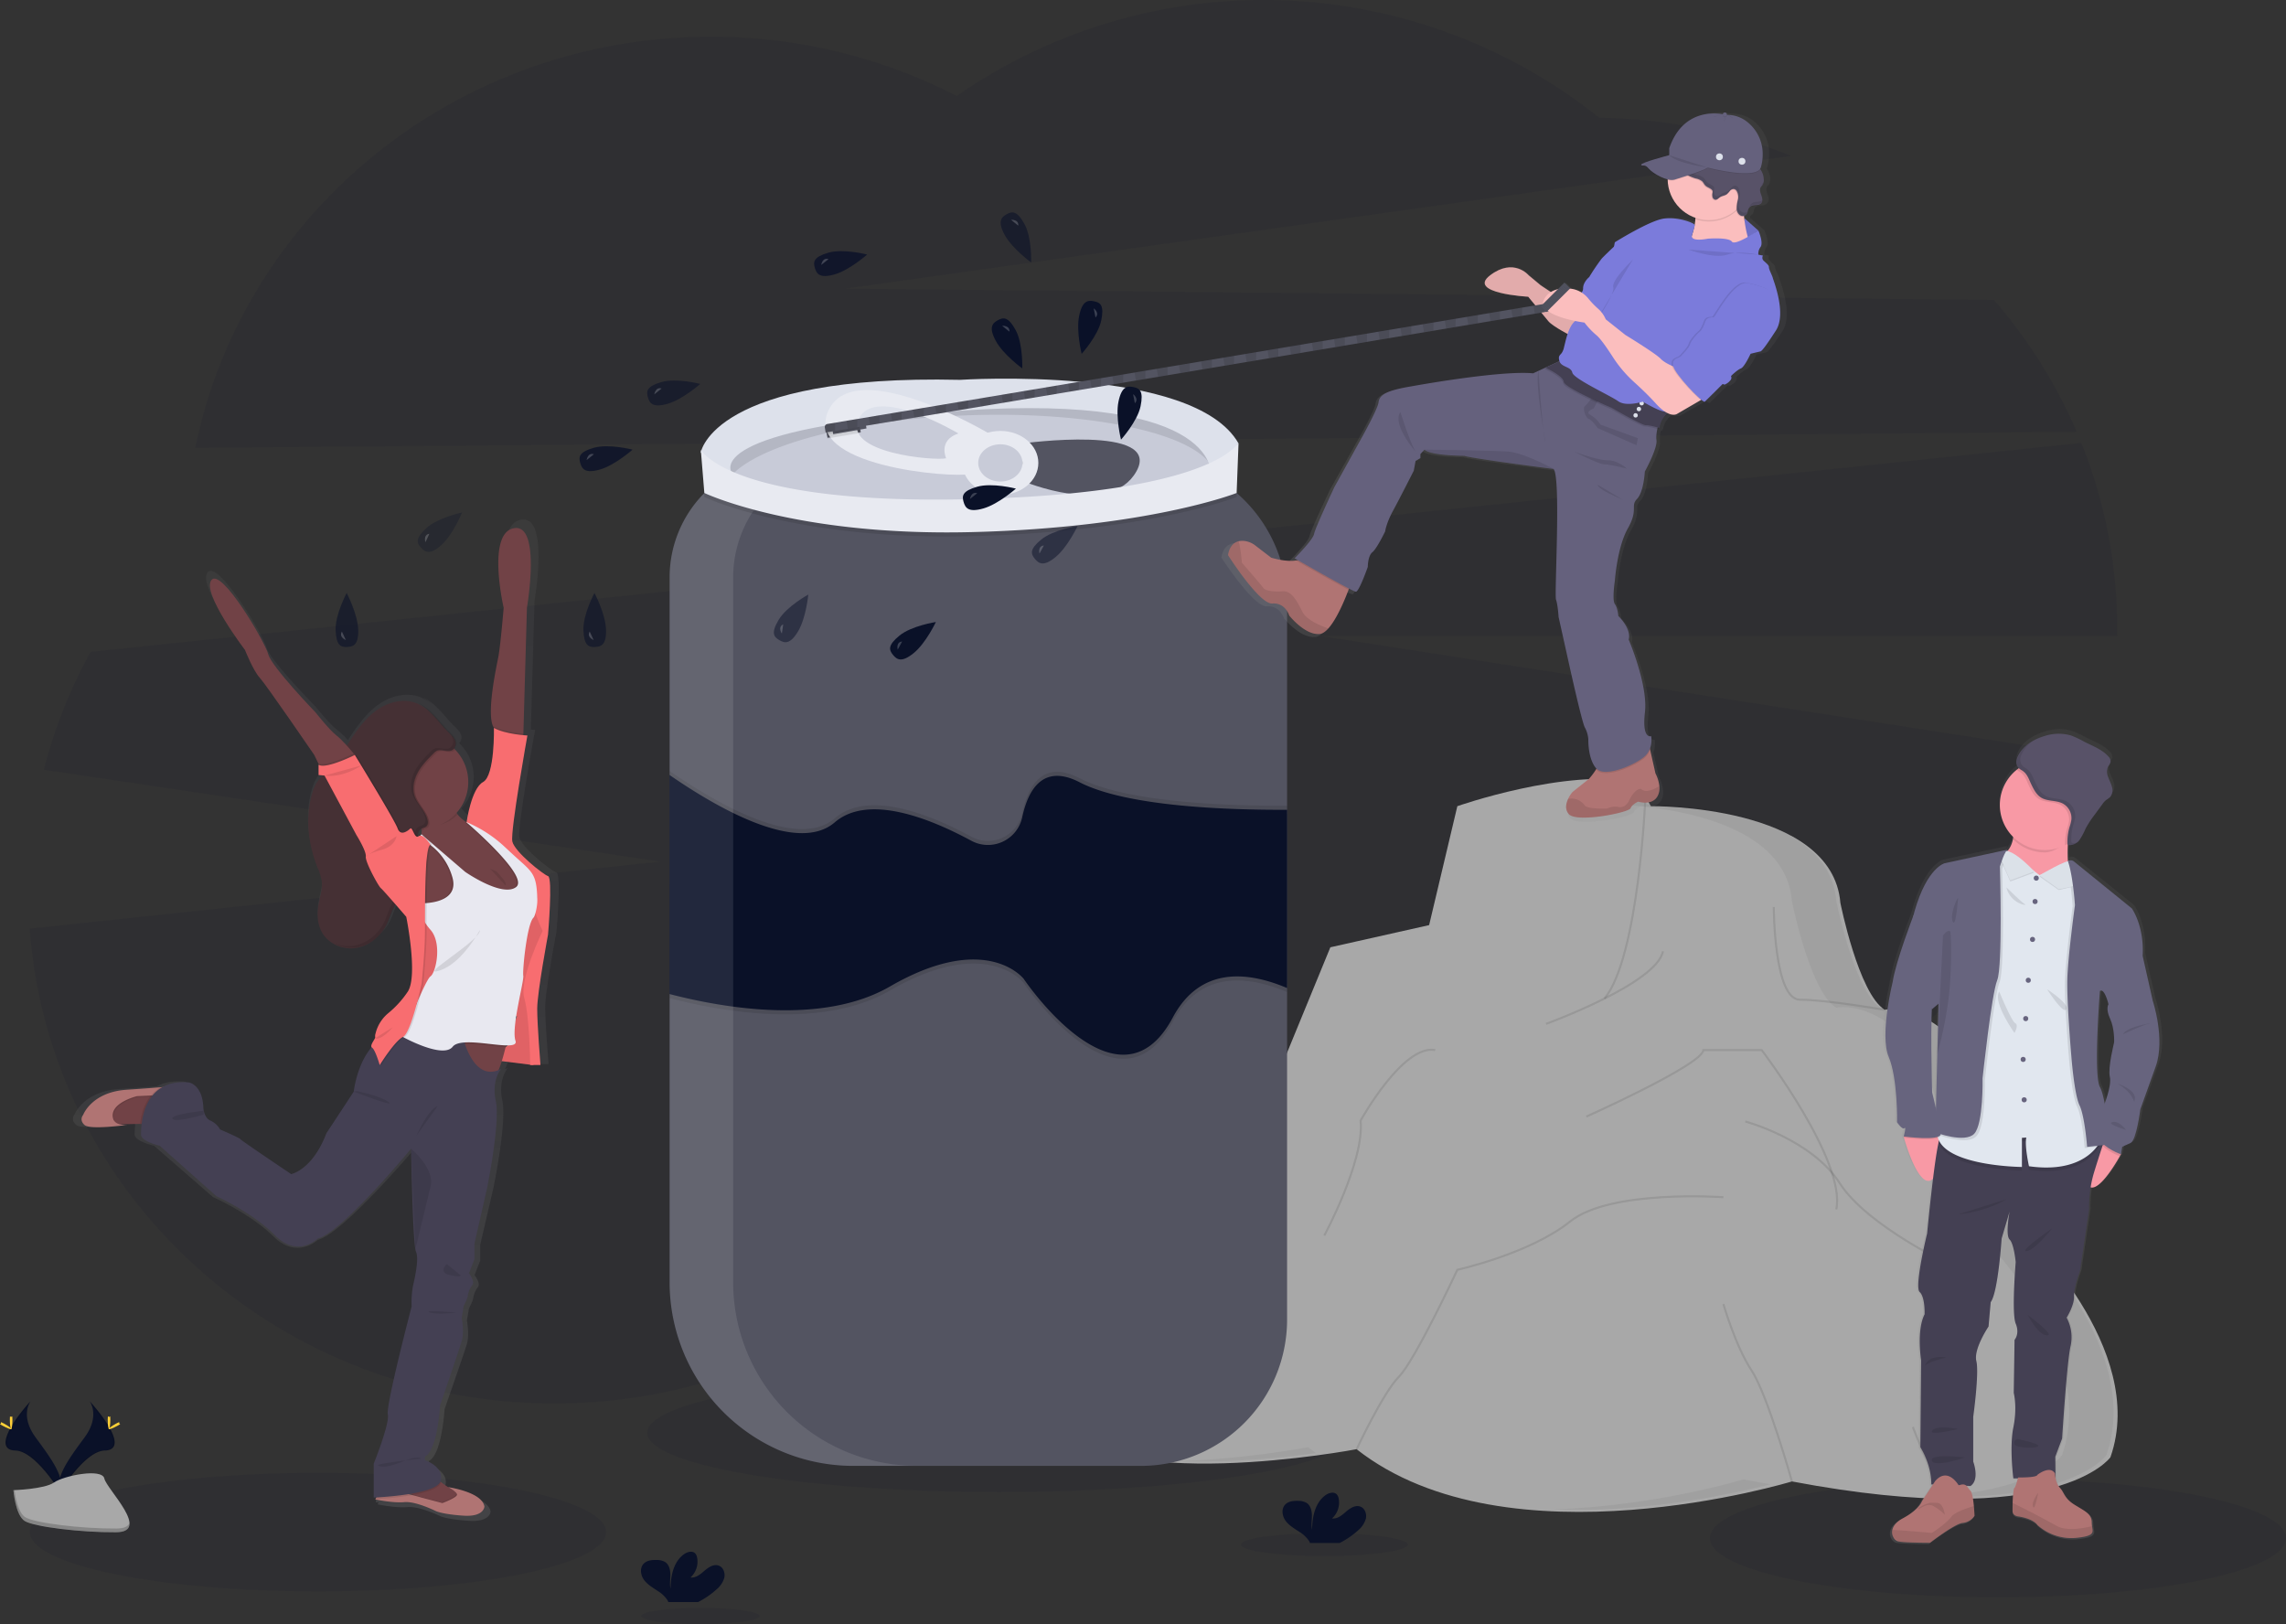 <svg xmlns="http://www.w3.org/2000/svg" xmlns:xlink="http://www.w3.org/1999/xlink" data-name="Layer 1" width="1125.18" height="799.4"><rect width="100%" height="100%" fill="#333333" stroke="none"/><defs><linearGradient id="a" x1="638.55" y1="280.25" x2="916.88" y2="280.25" gradientUnits="userSpaceOnUse"><stop offset="0" stop-color="gray" stop-opacity=".25"/><stop offset=".54" stop-color="gray" stop-opacity=".12"/><stop offset="1" stop-color="gray" stop-opacity=".1"/></linearGradient><linearGradient id="b" x1="192.89" y1="798.89" x2="192.89" y2="305.98" xlink:href="#a"/><linearGradient id="c" x1="1815.14" y1="810.44" x2="1815.14" y2="409.29" gradientTransform="matrix(-1 0 0 1 2848.16 0)" xlink:href="#a"/></defs><ellipse cx="491.84" cy="705.22" rx="173.28" ry="29.17" fill="#0a1128" opacity=".1"/><ellipse cx="983.39" cy="757.06" rx="141.79" ry="29.17" fill="#0a1128" opacity=".1"/><ellipse cx="156.51" cy="754.11" rx="141.79" ry="29.17" fill="#0a1128" opacity=".1"/><path d="M1022.19 212.56a250 250 0 0 0-40.75-64.93l-565.37-5.57L881.59 76.7a264.16 264.16 0 0 0-94.44-18.73A264.71 264.71 0 0 0 470.9 47.24a263.63 263.63 0 0 0-121-29.16c-125.62 0-230.29 87-253.77 202.38ZM1042.07 309.33a244.43 244.43 0 0 0-17.62-91.33L44.59 320.86a245.71 245.71 0 0 0-23 58l303.43 45.23-310.35 33c9.38 130.61 121.36 233.7 258.14 233.7 68.85 0 131.41-26.14 177.77-68.76 46.5 43.43 109.67 70.14 179.25 70.14 103.27 0 192.39-58.79 233.89-143.8 83.26-26.43 147.94-92.78 170.08-175.79l-383.73-59.52h392c-.02-1.24 0-2.48 0-3.73Z" fill="#0a1128" opacity=".1"/><path d="M640.82 597.16s-28.29 37.19-51.7 37.49-37.2 15.66-26.08 25.26 132.43-5.48 132.43-5.48 1.12-45.73-9.35-52.42-45.3-4.85-45.3-4.85ZM944.59 641.8s4.33 29.45-9 49.53 24.14 27.82 24.14 27.82 27.25 7.59 29.19-19.32 1.34-47.54-1.24-49.69-4.69-17.33-4.69-17.33Z" fill="#444176"/><path d="M516.9 697.41s-1-95.24 93.26-133.93l21.83-41.67 22.82-55.56 48.61-10.91 13.89-58.54s53.58-18.85 88.3-11.9l6.98 11.9s89.3-1 93.26 47.62c0 0 8.93 44.65 21.83 52.59 0 0 21.83-5 43.65 26.78l23.81 81.36s62.45 58.55 43.62 112.11c0 0-25.8 36.7-156.76 11.9 0 0-139.89 42.66-214.29-15.87 0 0-124.02 23.81-150.81-15.88Z" fill="#a8a8a8"/><path d="M579.41 682.53s19.84-27.78 18.85-47.62 4.67-68.21 4.67-68.21M651.83 608.12s19.84-36.7 17.86-56.55c0 0 20.83-37.7 36.71-34.72M760.96 503.95s54.57-19.84 57.55-35.72M780.81 549.59s57.54-25.8 57.54-32.74h28.77s41.67 54.57 36.71 78.38M848.27 589.27s-55.56-4-75.4 11.91-55.56 23.81-55.56 23.81-20.83 44.64-28.72 52.58-20.83 35.72-20.83 35.72M848.27 641.86s6 20.83 13.89 32.74S882 729.16 882 729.16M941.53 702.37s12.59 35 23.66 35.38" fill="none" stroke="#000" stroke-miterlimit="10" opacity=".1"/><path d="M859.04 551.98s32.72 8.84 46.39 30.26 55.5 40.86 55.5 40.86M873.07 446.41s0 45.64 12.9 45.64 41.67 5 41.67 5M809.9 392.25s-3.3 78.83-20.16 99.23" fill="none" stroke="#000" stroke-miterlimit="10" opacity=".1"/><g opacity=".05"><path d="m993.12 604.15-23.81-81.35c-21.83-31.75-43.65-26.79-43.65-26.79-12.9-7.93-21.83-52.58-21.83-52.58-4-48.61-93.26-47.62-93.26-47.62l-6.98-11.91c-8.79-1.75-18.79-1.86-28.83-1 2.4.24 4.74.58 7 1l6.94 11.91s89.29-1 93.26 47.62c0 0 8.93 44.65 21.83 52.58 0 0 21.83-5 43.65 26.79l23.81 81.35s62.51 58.54 43.66 112.11c0 0-12.73 18.11-65.68 20.3 71.38 2.62 87.5-20.3 87.5-20.3 18.86-53.56-43.61-112.11-43.61-112.11ZM643.89 712.3a463.78 463.78 0 0 1-63.56 6.88c24.85.95 50.71-1.73 67.37-4-1.28-.95-2.56-1.9-3.81-2.88ZM858.19 728.17a407.83 407.83 0 0 1-93.68 14.81c45.73 1.66 89.05-7.87 106.91-12.46-4.29-.71-8.69-1.49-13.23-2.35Z"/></g><path d="M633.51 296.88v352.63a72 72 0 0 1-72 72H419.92a90.38 90.38 0 0 1-90.33-90.42V284.22a58.8 58.8 0 0 1 17-41.43 59.62 59.62 0 0 1 12.12-9.46 58.78 58.78 0 0 1 29.9-8.12h173.22a71.68 71.68 0 0 1 71.68 71.67Z" fill="#535461"/><path d="M913.18 187.27c-.23-1.14-2.09-4.32-2-5.46s-2.32-2.61-3-3.52a2.19 2.19 0 0 1 0-2.16l-2.31-.45a5.5 5.5 0 0 1 1.15-3.87c1.5-2.28-1.17-8.16-1.17-8.16l-6.86-6v1.27c0-.42-.11-.84-.16-1.27s-.07-.67-.1-1a2.68 2.68 0 0 0 1-.73 2.4 2.4 0 0 0 .75-1.06c0-.11 0-.21.08-.32a3.84 3.84 0 0 0 .11-.46 4.86 4.86 0 0 1 .11-.55 3.09 3.09 0 0 1 .62-1.14 3 3 0 0 1 .91-.58c1.54-.61 3.58-.06 4.72-1.25a1.67 1.67 0 0 0 .12-.16c.07-.06.16-.11.23-.18a2.15 2.15 0 0 0 .55-1.13 2.66 2.66 0 0 0 .11-.47h-.06a6.56 6.56 0 0 0-.51-2.49c-.5-1.34-1-2.94-.19-4.11.19-.27.45-.5.66-.76a3.46 3.46 0 0 0 .67-1.53v-.09a6 6 0 0 0 .1-1.4 8.82 8.82 0 0 0-1.76-5 2.5 2.5 0 0 0 .3-.64 21.83 21.83 0 0 0 .92-6.11v-.34a20.11 20.11 0 0 0-7.86-16.47 16.19 16.19 0 0 0-9.28-3.43 21.73 21.73 0 0 1-2.9-.28c-4.76-.84-20.53-2.06-27.11 16.88v3.42s-14.76 3.77-14.16 4.79l.08.11c-.08.08-.12.17-.08.23.61 1 1.65-.68 3.74 1.79 1.54 1.82 6 4.57 9.65 5.44a20.5 20.5 0 0 0 13.91 18.66v.7a21.56 21.56 0 0 1-.32 2.82c-.07-.14-.21-.22-.4-.41-.69-.68-7.71-3.56-14.89-2.75s-25 11.79-25 11.79-.15.81-.4 2.13c-2.57 2.39-5.38 5-6.3 6.07-1.85 2.05-6.23 9.1-6.23 9.1s-3.12 2.46-3.12 5.55a2.86 2.86 0 0 1-.75 2.07 13.48 13.48 0 0 0-5.61-1.91H811l.09-.08-2.9-2.85-.09.08-.18.18-.18.18-.18.18-.16.15-.56.55-.18.18-.55.53-.17.18-.32.31-.19.18-.17.17-.19.18-.09.09a11.8 11.8 0 0 0-3.63 1.43l-5.09-3.35-6-4.94s-7.62-8.92-19.52 0 19.21 10.61 19.21 10.61 8 9.55 10.2 12.16c1.49 1.77 6.5 4.64 9.67 6.33-.71 2.09-1.16 4.09-1.44 5.15-.69 2.61-.35 1.93-1.15 3.64s-2.43 1.59-1.5 4.66l-13.3 6.05C775.49 233 731 241 731 241c-13.29 2.18-16.07 4.46-16.52 8s-9.34 19-9.34 19l-12.93 23s-9.69 20.26-10.26 23.22-9.82 12.07-9.82 12.07l1.62.91-.91.17c-5.37.82-12.5-1.41-12.5-1.41l-8-6.05a11.2 11.2 0 0 0-5.87-2.27 8.07 8.07 0 0 0-2.52.17c-4.86 1.16-5.36 6.93-5.36 6.93s15.76 24.43 22.36 24 8.45 5.9 8.45 5.9 7.88 9.89 15.4 9.19c1.45-.13 2.93-1.17 4.39-2.75 4.24-4.64 8.19-14 10.18-19.15.07-.2.14-.39.22-.58a17.85 17.85 0 0 0 3.41 1.45c1.62 0 6-12.29 6-12.29s0-5.46 2.3-7.28 6.46-10.36 6.46-10.36.46-3.87 3.92-10.13 10.5-19.92 10.5-19.92l.92-4.89 2.43-1.37v-2l2.08-2.17c3.36 3.07 20 3 20 3 4.74 1.47 45.12 6.53 45.12 6.53 3.82 4.09.32 62.33 1.24 64.83s1.29 8.53 1.29 8.53l4.65 20.58s7.1 31.84 8.61 34.23a14.37 14.37 0 0 1 1.74 5.79s-.32 10 4.1 14.57l-.23.44a30.65 30.65 0 0 1-3.72 4.86l-8.21 6.42a16.24 16.24 0 0 0-2.2 3.38c-1.07 2.24-1.73 5.18.37 7.54 3.94 4.43 30.19-.72 31.11-2.89s3.93-3.3 3.93-3.3 6.71 2.15 9.59-2.52a8.29 8.29 0 0 0 1-5.19 17.92 17.92 0 0 0-2-6.29l-2.69-11.75-.1-.44a12.35 12.35 0 0 0 .68-6.35s-4.73 1.83-3.14-11.82-8.14-36.05-8.14-36.05c1.49-5.46-5.22-11.7-5.22-11.7s-.24-3.87-1.75-5.92 0-11.6 0-11.6 1.13-16.49 6.55-25.94 1.14-11 4.61-14.56 3.8-13.54 3.8-13.54 6.46-11.5 5.87-15.6a17.14 17.14 0 0 1 .46-5.54l.69.2c0-.26.09-.5.15-.74l.2.06a11.33 11.33 0 0 1 1-3.2 12.51 12.51 0 0 1 3.49-4c3 1.32 4.55.13 4.55.13l11.99-6.81a3.4 3.4 0 0 0 1 .57c.48.3.81.43.93.32 1-.91 9-8.81 9-8.81.52.23.89.34 1 .27a7 7 0 0 0 3.12-2.5 1.86 1.86 0 0 0 0-1.71s3.12-3.07 5-3.76 4.91-7.28 4.91-7.28 4.22-1 4.91-1.15 2.31-1.94 7.85-10.36-1.31-24.92-1.54-26.05Zm-40-23.63c-.21.77-.44 1.54-.69 2.3.31-.94.51-1.69.72-2.3Z" transform="translate(-37.41 -50.3)" fill="url(#a)"/><path d="M774.23 165.78c-.33-.12-9.94-5.07-12.09-7.66l-9.95-12.07s-30.37-1.65-18.75-10.53 19 0 19 0l5.9 4.91 15.25 10.11 5-4.87 3.4 11.85Z" fill="#fbbebe"/><path d="M774.23 165.78c-.33-.12-9.94-5.07-12.09-7.66l-9.95-12.07s-30.37-1.65-18.75-10.53 19 0 19 0l5.9 4.91 15.25 10.11 5-4.87 3.4 11.85Z" opacity=".1"/><path d="M604.47 273.26s15.39 24.25 21.82 23.79 8.25 5.86 8.25 5.86 7.69 9.81 15 9.13c1.42-.14 2.87-1.17 4.29-2.74 4.14-4.61 8-13.86 9.93-19 .84-2.22 1.33-3.68 1.33-3.68s-19.33-14.2-24.41-11.59a9.07 9.07 0 0 1-2.8.85c-5.25.81-12.21-1.4-12.21-1.4l-7.81-6a10.77 10.77 0 0 0-5.73-2.26 8 8 0 0 0-2.46.17c-4.71 1.15-5.2 6.87-5.2 6.87Z" fill="#b07473"/><path d="M604.47 273.26s15.39 24.25 21.82 23.79 8.25 5.86 8.25 5.86 7.69 9.81 15 9.13c1.42-.14 2.87-1.17 4.29-2.74-3.7-1.23-10.73-4-12.83-8.26-2.88-5.81-5.43-10.32-9.72-10s-8.52-.21-9.43-1.62-10.57-12.41-10.57-12.41-.56-7.15-1.61-10.65c-4.71 1.18-5.2 6.9-5.2 6.9Z" opacity=".1"/><path d="M772.19 400.7c3.84 4.4 29.46-.72 30.36-2.87s3.83-3.27 3.83-3.27 6.56 2.13 9.37-2.5a8.3 8.3 0 0 0 1-5.15 18 18 0 0 0-1.92-6.25L812.21 369l-1-4.48s-24.37 8.16-24.49 11.1a7.1 7.1 0 0 1-1.1 3 30.28 30.28 0 0 1-3.63 4.83l-8 6.37a15.8 15.8 0 0 0-2.15 3.35c-1.06 2.28-1.7 5.21.35 7.53Z" fill="#b07473"/><path d="M772.19 400.7c3.84 4.4 29.46-.72 30.36-2.87s3.83-3.27 3.83-3.27 6.56 2.13 9.37-2.5a8.3 8.3 0 0 0 1-5.15c-2.51 1.56-6.74 3.6-9 1.43 0 0-2.71-.89-6 5.88 0 0-1.63 3.62-5 3a8.91 8.91 0 0 0-5.7.74s-9.54.47-11.07-1.56a8 8 0 0 0-8.08-3.19c-1.12 2.24-1.76 5.17.29 7.49Z" opacity=".1"/><path fill="#7b7bdb" d="m865.38 113.41-6.69-5.93.01 7.71.48 3.05 6.2-4.83z"/><path opacity=".1" d="m865.38 113.41-6.69-5.93.01 7.71.48 3.05 6.2-4.83z"/><path d="m825.44 131.33 21.72 4s23.65-4.26 16.66-11.7c-3.06-3.26-4.56-9.83-5.29-16.18-.29-2.59-.46-5.14-.54-7.42-.19-4.92 0-8.57 0-8.57s-29.47 1.56-24.61 10.53a11.07 11.07 0 0 1 1.08 5.86c-.48 9.85-9.02 23.48-9.02 23.48Z" fill="#fbbebe"/><path d="M833.35 102.02a11.07 11.07 0 0 1 1.08 5.86 20.59 20.59 0 0 0 6.74 1.13 20.32 20.32 0 0 0 16.82-8.95c-.19-4.92 0-8.57 0-8.57s-29.5 1.56-24.64 10.53Z" opacity=".1"/><circle cx="841.14" cy="88.01" r="20.32" fill="#fbbebe"/><path d="m785.59 378.7.32.34c4.41 4.51 19.87-2.39 23.93-6.35a9.92 9.92 0 0 0 2.35-3.65l-1-4.48s-24.37 8.16-24.49 11.1a7.1 7.1 0 0 1-1.11 3.04ZM637.91 275.87c3.43 2 18.77 10.74 25.88 14.42.84-2.22 1.33-3.68 1.33-3.68s-19.33-14.2-24.41-11.59a9.07 9.07 0 0 1-2.8.85Z" opacity=".1"/><path d="M637.21 274.8s28.59 16.44 30.17 16.44 5.85-12.2 5.85-12.2 0-5.42 2.25-7.23 6.31-10.28 6.31-10.28.45-3.84 3.82-10.05 10.25-19.78 10.25-19.78l.9-4.85 2.37-1.36v-2l2-2.15c3.28 3 19.54 3 19.54 3 4.63 1.46 44 6.49 44 6.49 3.73 4.06.31 61.87 1.21 64.35s1.26 8.46 1.26 8.46l4.54 20.43s6.93 31.6 8.4 34a14.61 14.61 0 0 1 1.7 5.76s-.32 10 4.09 14.56 19.87-2.4 23.93-6.36 2.92-9.71 2.92-9.71-4.63 1.81-3.07-11.74-8-35.78-8-35.78c1.46-5.42-5.1-11.62-5.1-11.62s-.23-3.84-1.7-5.87 0-11.51 0-11.51 1.1-16.37 6.4-25.75 1.11-10.95 4.49-14.46 3.85-13.48 3.85-13.48 6.31-11.41 5.73-15.47 2-11 2-11l-48.24-28.61-14.49 6.72c-16.48-1.56-59.94 6.41-59.94 6.41-13 2.16-15.68 4.42-16.13 7.92s-9.12 18.87-9.12 18.87l-12.61 22.82s-9.46 20.11-10 23.05-9.58 11.98-9.58 11.98Z" fill="#65617d"/><path d="M821.44 203.27a12.06 12.06 0 0 0-5 8.06s-4.86-1.46-6.67-1.35-16.83-8.55-16.83-8.55-23.38-9.91-23.61-12.84-9-6.94-9-6.94l7-3.22 39.65 17.9Z" opacity=".1"/><path d="M821.78 202.59a12.09 12.09 0 0 0-5 8.06s-4.85-1.46-6.66-1.34-16.83-8.56-16.83-8.56-23.38-9.9-23.61-12.84-9-6.93-9-6.93l7-3.23 39.56 17.95Z" fill="#444053"/><path d="M800.85 230.7s-4.42-4.18-9.6-4.17-16.49-4.27-16.49-4.27 12.2 6.31 15 6.31 11.09 2.13 11.09 2.13ZM799.07 246.12c-.34-.33-12.77-5.06-12.66-7.54ZM757.28 182.52s2.06 32.39 3.39 35.09c0 0-5.34-29.43-3.39-35.09ZM689.27 202.77s6 18.89 8.27 20.46c.05 0-12.66-13.94-8.27-20.46ZM806.14 215.63a27.77 27.77 0 0 1-.67 3.5l-19.1-8.43s-2.71-3.95-4.4-4.51-3-5.51-2-6.14a29 29 0 0 0 3.23-3.83l3.2 1.05-1.92 3.73s-4.62 1.77-1.69 3.2a14.49 14.49 0 0 1 5 4.81Z" opacity=".1"/><circle cx="808.04" cy="198.47" r="1.08" fill="#dde1eb"/><circle cx="806.67" cy="201.33" r="1.08" fill="#dde1eb"/><circle cx="805.05" cy="204.43" r="1.08" fill="#dde1eb"/><path d="M867.8 88.61a4.41 4.41 0 0 1-.76 3c-.2.26-.45.48-.64.75-.82 1.16-.3 2.75.19 4.07s.87 3-.1 4c-1.11 1.18-3.1.63-4.6 1.23a3.14 3.14 0 0 0-1.83 2.06c-.12.43-.14.89-.28 1.31a2.53 2.53 0 0 1-2.54 1.65c-1.55-.14-2.61-1.76-2.77-3.31a16.54 16.54 0 0 1 .58-4.62 5.79 5.79 0 0 0-.66-4.5 2 2 0 0 0-1.34-.87 2.37 2.37 0 0 0-1.92.92 11.46 11.46 0 0 1-1.48 1.63c-1 .73-2.36.78-3.39 1.47-.72.48-1.33 1.28-2.19 1.26a1.74 1.74 0 0 1-1.5-1.33 4.65 4.65 0 0 1 0-2.13 2 2 0 0 0 0-.9 1.41 1.41 0 0 0-.4-.59c-.91-.87-2.26-1.16-3.15-2.06-.6-.61-.93-1.46-1.55-2.07a7 7 0 0 0-3.12-1.38 20.36 20.36 0 0 1-7.6-4.1 6.21 6.21 0 0 1-1.46-1.65 5.11 5.11 0 0 1-.56-2.27 8.47 8.47 0 0 1 1.07-4.46 1.89 1.89 0 0 1 .69-.79 2.26 2.26 0 0 1 1.16-.14c9.27.57 18.57 1.15 27.66 3C861 79.02 867.59 82 867.8 88.61Z" opacity=".1"/><path d="M868.14 88.27a4.47 4.47 0 0 1-.76 3c-.2.26-.45.48-.65.75-.81 1.16-.29 2.75.2 4.08s.87 3-.1 4c-1.11 1.18-3.1.63-4.61 1.24a3.08 3.08 0 0 0-1.82 2.05c-.12.43-.14.89-.29 1.31a2.49 2.49 0 0 1-2.53 1.65c-1.56-.14-2.61-1.76-2.77-3.31a16.54 16.54 0 0 1 .58-4.62 5.83 5.83 0 0 0-.66-4.5 2 2 0 0 0-1.35-.87 2.37 2.37 0 0 0-1.91.92 11.58 11.58 0 0 1-1.49 1.63c-1 .73-2.35.78-3.38 1.47-.72.48-1.33 1.28-2.19 1.26a1.73 1.73 0 0 1-1.5-1.33 4.74 4.74 0 0 1 0-2.12 1.87 1.87 0 0 0 0-.91 1.48 1.48 0 0 0-.4-.59c-.91-.87-2.27-1.16-3.15-2.06-.61-.61-.93-1.46-1.55-2.07a7.08 7.08 0 0 0-3.12-1.38 20.29 20.29 0 0 1-7.6-4.1 6.21 6.21 0 0 1-1.46-1.65 5.08 5.08 0 0 1-.56-2.27 8.47 8.47 0 0 1 1.07-4.46 1.81 1.81 0 0 1 .69-.78 2.15 2.15 0 0 1 1.16-.15c9.27.57 18.57 1.15 27.66 3 5.69 1.24 12.23 4.24 12.49 10.81Z" fill="#585268"/><path d="M840.59 117.48s10.27-.81 11.86 1.45 13-5.52 13-5.52 2.61 5.84 1.14 8.1a5.54 5.54 0 0 0-1.12 3.84l2.26.44a2.2 2.2 0 0 0 0 2.15c.68.9 3 2.37 2.94 3.5s1.7 4.28 1.93 5.41 6.91 17.49 1.5 25.85-7 10.17-7.66 10.29-4.79 1.13-4.79 1.13-3 6.56-4.8 7.24-4.85 3.73-4.85 3.73a1.88 1.88 0 0 1 0 1.69 7 7 0 0 1-3.05 2.49c-1.24.57-20.79-12.62-20.79-12.62s-6 25.07-8.09 25.87-11.48-4.82-11.48-4.82-8.13 2.61-12.08-.21-21.92-11-22.6-14.08-5.42-2.59-6.33-5.64.67-2.93 1.46-4.63.45-1 1.12-3.61 2.36-10.84 6.42-12.2a22.58 22.58 0 0 0 12.52-12.55c2.25-6.33 5.72-25.53 5.72-25.53s17.37-10.9 24.37-11.7 13.85 2.06 14.53 2.73.68 0-.89 5.42c-1.04 3.62 7.76 1.78 7.76 1.78Z" fill="#7b7bdb"/><g opacity=".1"><path d="M867.1 91.31a2.25 2.25 0 0 1 .39-1c.17-.24.39-.45.58-.67a3.33 3.33 0 0 1-.61 1.27c-.11.13-.24.27-.36.4ZM826.27 75.05a2.61 2.61 0 0 1 .17-.28 8.47 8.47 0 0 0-.56 3.38 5.11 5.11 0 0 0 .56 2.27 6.21 6.21 0 0 0 1.46 1.65 20.29 20.29 0 0 0 7.6 4.1 7 7 0 0 1 3.12 1.38c.61.61.94 1.46 1.55 2.07.88.9 2.24 1.18 3.14 2.06a1.35 1.35 0 0 1 .41.59 2 2 0 0 1 0 .9 4.79 4.79 0 0 0 0 2.13 1.72 1.72 0 0 0 1.5 1.33c.86 0 1.47-.78 2.18-1.26 1-.69 2.4-.74 3.39-1.48a11.5 11.5 0 0 0 1.49-1.62 2.37 2.37 0 0 1 1.91-.92 2.07 2.07 0 0 1 1.35.87 5.79 5.79 0 0 1 .65 4.5 17.32 17.32 0 0 0-.58 4.62c.17 1.55 1.22 3.17 2.77 3.31a2.49 2.49 0 0 0 2-.75c0 .15-.07.31-.11.45a2.52 2.52 0 0 1-2.54 1.66c-1.55-.15-2.61-1.76-2.77-3.31a16.66 16.66 0 0 1 .58-4.63 5.79 5.79 0 0 0-.66-4.5 2.08 2.08 0 0 0-1.34-.87 2.36 2.36 0 0 0-1.92.93 11.39 11.39 0 0 1-1.48 1.62c-1 .74-2.36.79-3.39 1.47-.72.48-1.33 1.28-2.19 1.27a1.75 1.75 0 0 1-1.5-1.33 4.65 4.65 0 0 1 0-2.13 2 2 0 0 0 0-.91 1.48 1.48 0 0 0-.4-.59c-.91-.87-2.26-1.16-3.15-2.05-.6-.62-.93-1.47-1.55-2.07a6.86 6.86 0 0 0-3.12-1.38 20.51 20.51 0 0 1-7.6-4.1 6.37 6.37 0 0 1-1.46-1.65 5.12 5.12 0 0 1-.56-2.28 8.43 8.43 0 0 1 1.05-4.45ZM861.15 101.7a3.16 3.16 0 0 1 1.83-2.06c1.46-.58 3.38-.09 4.5-1.13a2.15 2.15 0 0 1-.57 1.25c-1.11 1.19-3.1.64-4.61 1.24a3.06 3.06 0 0 0-1.18.86Z"/></g><g opacity=".1"><path d="m823.36 73.92-1.77 2.78s-14.41 3.75-13.82 4.76 1.61-.68 3.64 1.77 9.24 6.6 12.8 5.49 17-5.27 16.9-6.54-17.75-8.26-17.75-8.26Z"/><path d="M848.06 56.57c-4.65-.83-20-2-26.46 16.76v3.37l18.61 6s24.48 6.48 26.5 0a21.79 21.79 0 0 0 .89-6.06 20.09 20.09 0 0 0-7.66-16.36 15.7 15.7 0 0 0-9.06-3.4 19.11 19.11 0 0 1-2.82-.31Z"/></g><path d="m823.36 73.58-1.76 2.8s-14.41 3.75-13.81 4.76 1.61-.68 3.64 1.77 9.24 6.6 12.8 5.49 17-5.27 16.9-6.54-17.77-8.28-17.77-8.28Z" fill="#65617d"/><path d="M848.06 56.23c-4.65-.83-20-2-26.46 16.76v3.39l18.62 6s24.48 6.48 26.5 0a21.79 21.79 0 0 0 .89-6.06 20.07 20.07 0 0 0-7.67-16.36 15.64 15.64 0 0 0-9.06-3.4 19.11 19.11 0 0 1-2.82-.33Z" fill="#65617d"/><circle cx="857.41" cy="79.38" r="1.69" fill="#dde1eb"/><circle cx="846.31" cy="77.19" r="1.69" fill="#dde1eb"/><path d="M840.22 82.37s-15-1.84-18.62-6" opacity=".1"/><circle cx="848.98" cy="56.71" r="1.01" opacity=".1"/><circle cx="848.98" cy="56.37" r="1.01" fill="#65617d"/><path d="M847.97 56.37s-4.74 1-4.85 1.33M849.99 56.37s3 1.31 3 1.88M848.98 57.38s.24 1.94-.27 2.28M865.4 125.35s-9-2.19-15.3 0-19.13-2.52-19.13-2.52" opacity=".1"/><path d="M799.23 116.86s-9.13 8.48-10.94 10.51a107.64 107.64 0 0 0-6.08 9s-3 2.44-3 5.51-3.27 3.08-3.27 3.08 4.42 13.43 2.51 16.71 10.6-8.49 13-9.11 1.57-5.42 3-10.7 4.78-25 4.78-25Z" fill="#7b7bdb"/><path d="M803.86 127.49c-.28.68-10.71 10.18-9.8 13.9s-9.54 18.31-9.54 18.31M701.15 221.31c3.28 3 19.54 3 19.54 3 4.63 1.46 44 6.49 44 6.49s-14.58-8-22.54-8.55-41-.94-41-.94ZM633.51 400.58v87.73c-19.84-8.4-42.93-10.47-56.26 14.52-26.81 50.26-73.34-19-73.34-19s-18.24-23.83-65.9 3.73c-33 19.06-81.62 10.68-108.47 3.7V383.43c23.31 16.14 63 39.11 81.3 23.35 16.32-14.06 46.33-2.29 67.29 9.06a17.25 17.25 0 0 0 25-11.55c3-13.92 10.4-26.49 28.3-17.24 23.33 12.03 73.16 13.65 102.08 13.53Z" opacity=".1"/><path d="M633.51 396.58v87.73c-19.84-8.4-42.93-10.47-56.26 14.52-26.81 50.26-73.34-19-73.34-19s-18.24-23.83-65.9 3.73c-33 19.06-81.62 10.68-108.47 3.7V379.43c23.31 16.14 63 39.11 81.3 23.35 16.32-14.06 46.33-2.29 67.29 9.06a17.25 17.25 0 0 0 25-11.55c3-13.92 10.4-26.49 28.3-17.24 23.33 12.03 73.16 13.65 102.08 13.53Z" opacity=".1"/><path d="M633.51 398.58v87.73c-19.84-8.4-42.93-10.47-56.26 14.52-26.81 50.26-73.34-19-73.34-19s-18.24-23.83-65.9 3.73c-33 19.06-81.62 10.68-108.47 3.7V381.43c23.31 16.14 63 39.11 81.3 23.35 16.32-14.06 46.33-2.29 67.29 9.06a17.25 17.25 0 0 0 25-11.55c3-13.92 10.4-26.49 28.3-17.24 23.33 12.03 73.16 13.65 102.08 13.53Z" fill="#0a1128"/><path d="M360.87 631.09V284.22a59 59 0 0 1 59-59h-31.28a59 59 0 0 0-59 59v346.87a90.38 90.38 0 0 0 90.39 90.38h31.33a90.38 90.38 0 0 1-90.44-90.38Z" fill="#fff" opacity=".1"/><path d="m608.75 242.7-.07 1.94s-42.88 17-130 19.25-132-19.25-132-19.25l-.15-1.85a59.62 59.62 0 0 1 12.12-9.46c16 7.48 49.94 16.16 120.17 14.36 62.86-1.61 95.69-9.23 112.7-16.06a71.5 71.5 0 0 1 17.23 11.07Z" opacity=".1"/><ellipse cx="474.6" cy="224.87" rx="121.07" ry="30.81" fill="#c8cbd8"/><path d="M503.26 218.26s69-9.49 56.12 13.68-56.12 4.76-56.12 4.76Z" fill="#535461"/><path d="M475.59 204.44c60.84-2.26 111.65 8.73 120.81 25.15a11.08 11.08 0 0 0 1.1-5.09c-.72-19.13-55.46-32.63-122.28-30.15s-120.42 20-119.71 39.14a11.09 11.09 0 0 0 1.47 5c7.94-17.06 57.8-31.79 118.61-34.05Z" opacity=".1"/><path d="M344.94 222.7s5.86-38.53 127.6-35.74c0 0 115-7.54 137.07 31.27l-13.56 16.37s6.89-41.19-122.67-32.53-113.25 30.43-113.25 30.43l-2.35 4.2Z" fill="#dde1eb"/><path d="M492.37 212.1c-10.33 0-18.7 7.05-18.7 15.75s8.37 15.76 18.7 15.76 18.71-7.06 18.71-15.76-8.37-15.75-18.71-15.75Zm0 24.92c-6 0-10.89-4.1-10.89-9.17s4.88-9.17 10.89-9.17 10.89 4.11 10.89 9.17-4.87 9.17-10.89 9.17Z" fill="#e8eaf1"/><path fill="#535461" d="m423.64 212.72-.12.02-.49.08-.28.05-.21.03-.28.05-.5.08-.2.04-.5.08-.28.05-.21.03-.28.05-.21.03-.28.05-.49.08-.21.04-.49.08-.28.05-.21.03-.28.05-.21.03-.28.05-.21.04-.28.04-.21.04-.49.08-.29.05-.2.03-.29.05-.2.03-.29.05-.21.04-.28.04-.21.04-.28.05-.21.03-.28.05-.21.03-.28.05-.21.04-.28.04-.21.04-.28.04-.21.04-.28.05-.21.03-.28.05-.21.03-.28.05-.21.04-.28.04-.21.04-.29.05-.2.03-.29.05-.2.03-.29.05-.21.04-.28.04-.21.04-.28.04-.21.04-.28-1.68-.38-2.27.24-.04.25-.04.24-.04.25-.04.24-.04 1.24-.21.24-.04.25-.04.24-.04.25-.04.24-.04.74-.13.24-.04.25-.04.24-.04.25-.04.24-.04.25-.04.24-.04.74-.13.24-.04.25-.04.24-.04.25-.04.25-.04.74-.13.24-.04.25-.04.24-.04.25-.04.24-.04.25-.04.24-.04.74-.13.24-.04.25-.04.24-.04.25-.04.24-.04.25-.04.24-.04.25-.05.24-.04.25-.04.24-.04.25-.04.25-.04.25-.04.24-.04.74-.13.24-.04.25-.04.12-.02.38 2.27.28 1.68z"/><path opacity=".1" d="m407.53 215.41-.21.04-.28-1.68-.38-2.27.24-.04.36 2.28.27 1.67zM408.02 215.33l-.21.04-.28-1.68-.38-2.27.24-.04.36 2.27.27 1.68zM408.51 215.25l-.21.04-.28-1.68-.38-2.27.24-.04.36 2.27.27 1.68zM408.38 211.22l.63 3.95-.21.04-.66-3.95.24-.04zM408.87 211.14l.63 3.95-.21.03-.66-3.94.24-.04zM409.99 215l-.21.04-.28-1.68-.38-2.27.24-.04.36 2.27.27 1.68zM410.48 214.92l-.21.04-.28-1.68-.38-2.27.24-.04.36 2.27.27 1.68zM410.97 214.84l-.21.03-.28-1.67-.38-2.27.24-.04.36 2.27.27 1.68zM410.83 210.81l.63 3.95-.21.04-.66-3.95.24-.04zM411.95 214.67l-.21.04-.28-1.68-.38-2.27.24-.04.36 2.28.27 1.67zM412.44 214.59l-.21.04-.28-1.68-.38-2.27.24-.04.36 2.27.27 1.68zM412.93 214.51l-.21.04-.28-1.68-.38-2.27.24-.04.36 2.27.27 1.68zM413.42 214.43l-.21.03-.28-1.67-.38-2.27.24-.04.36 2.27.27 1.68zM413.29 210.4l.62 3.95-.2.03-.66-3.94.24-.04zM414.4 214.26l-.21.04-.28-1.68-.38-2.27.24-.04.36 2.28.27 1.67zM414.89 214.18l-.21.04-.28-1.68-.38-2.27.24-.04.36 2.27.27 1.68zM415.38 214.1l-.2.03-.28-1.67-.39-2.27.25-.04.36 2.27.26 1.68zM415.25 210.07l.63 3.95-.21.04-.66-3.95.24-.04zM416.37 213.93l-.21.04-.28-1.68-.38-2.27.24-.04.36 2.28.27 1.67zM416.86 213.85l-.21.04-.28-1.68-.38-2.27.24-.04.36 2.27.27 1.68zM417.35 213.77l-.21.04-.28-1.68-.38-2.27.24-.04.36 2.27.27 1.68zM417.84 213.69l-.21.03-.28-1.68-.38-2.26.24-.04.36 2.27.27 1.68zM417.7 209.66l.63 3.95-.21.04-.66-3.95.24-.04zM418.82 213.52l-.21.04-.28-1.68-.38-2.27.24-.04.36 2.27.27 1.68zM419.31 213.44l-.21.04-.28-1.68-.38-2.27.24-.04.36 2.27.27 1.68zM419.8 213.36l-.21.03-.28-1.67-.38-2.27.24-.04.36 2.27.27 1.68zM420.29 213.28l-.21.03-.28-1.68-.38-2.26.24-.04.36 2.27.27 1.68zM420.78 213.2l-.21.03-.28-1.68-.38-2.27.24-.04.36 2.27.27 1.69zM421.27 213.11l-.21.04-.28-1.68-.38-2.27.24-.04.36 2.27.27 1.68zM421.76 213.03l-.2.04-.29-1.68-.38-2.27.25-.04.36 2.27.26 1.68zM422.26 212.95l-.21.03-.28-1.68-.38-2.26.24-.04.36 2.27.27 1.68zM422.12 208.92l.63 3.95-.21.04-.66-3.95.24-.04zM423.24 212.78l-.21.04-.28-1.68-.38-2.27.24-.04.36 2.27.27 1.68zM423.64 212.72l-.12.02-.28-1.68-.38-2.27.12-.02.38 2.27.28 1.68z"/><path d="M487.12 213.56s-65.88-39.35-79.24-11.75 60.78 33.63 69.5 31.49c0 0-6.69-14.34 9.74-19.74Zm-21.44 12c-5.39 1.32-51.19-2.41-42.94-19.47s49 7.26 49 7.26c-10.15 3.35-6.06 12.18-6.06 12.18Z" fill="#e8eaf1"/><path d="M346.68 242.64s44.89 21.48 132 19.25 130-19.25 130-19.25l.93-24.38a8.57 8.57 0 0 0-1.51 1.4c-5.14 5.59-28.94 23.46-129.28 26-119.64 3.08-133.88-24.29-133.88-24.29Z" fill="#e8eaf1"/><path opacity=".1" d="m423.38 213.11.12-.02-.66-3.94-1.85.31-.13.02-1.83.31-.18.03-.31.05-.04.01-.94.15-.02.01-.47.08-.23.03-.27.05-.08.01-.9.15-.06.01-.43.07-.24.05-.25.04-.13.02-.57.09-.03.01-.25.04-.11.02-.38.06-.24.04-.25.04-.09.02-.5.09-.14.02-.25.04-.17.03-.32.05-.24.04-.25.04-.15.03-.35.06-.24.04-.25.04-.21.03-.28.05-.24.04-.25.04-.19.03-.3.05-.24.05-.25.04-.24.04-.25.04-.24.04-.25.04-.24.04.66 3.95.62-.11.08-.01.28-.05.12-.02.52-.08.06-.01.28-.05.04-.01.54-.09.12-.02.29-.05.18-.03.41-.06.1-.02.29-.05.06-.01.47-.08.17-.03.28-.05.13-.02.42-.07.15-.02.28-.05.1-.02.39-.06.21-.04.28-.04.21-.04.3-.05.19-.03.28-.05.11-.02.38-.06.21-.03.28-.05.21-.04.28-.05.21-.03.29-.05.13-.02.36-.06.2-.03.29-.05.21-.04.28-.04.21-.04.28-.05.16-.02.33-.06.21-.03.28-.05.21-.03.28-.05.21-.04.28-.04.18-.03.31-.06.21-.03.28-.05.21-.03.28-.05.21-.04.28-.04.21-.04.29-.05z"/><path fill="#535461" d="m409.423 209.737 16.374-2.812.68 3.96-16.374 2.812z"/><path opacity=".1" d="m406.76 210.84.63 3.95-.21.04-.66-3.95.24-.04zM407.25 210.76l.63 3.95-.21.04-.66-3.95.24-.04zM407.74 210.68l.63 3.95-.21.03-.66-3.94.24-.04zM408.23 210.59l.63 3.96-.21.03-.66-3.94.24-.05zM408.72 210.51l.63 3.95-.21.04-.66-3.95.24-.04zM409.21 210.43l.63 3.95-.21.04-.66-3.95.24-.04zM409.7 210.35l.63 3.95-.2.03-.67-3.94.24-.04zM410.19 210.27l.63 3.95-.2.03-.67-3.94.24-.04zM410.69 210.18l.62 3.95-.2.04-.66-3.95.24-.04zM411.18 210.1l.63 3.95-.21.04-.66-3.95.24-.04zM411.67 210.02l.63 3.95-.21.03-.66-3.94.24-.04zM412.16 209.94l.63 3.95-.21.03-.66-3.94.24-.04zM412.65 209.85l.63 3.96-.21.03-.66-3.94.24-.05zM413.14 209.77l.63 3.95-.21.04-.66-3.95.24-.04zM413.63 209.69l.63 3.95-.21.04-.66-3.95.24-.04zM414.12 209.61l.63 3.95-.21.03-.66-3.94.24-.04zM414.61 209.53l.63 3.95-.21.03-.66-3.94.24-.04zM415.1 209.44l.63 3.96-.21.03-.66-3.94.24-.05zM415.59 209.36l.63 3.95-.21.04-.66-3.95.24-.04zM416.08 209.28l.63 3.95-.21.03-.66-3.94.24-.04zM416.57 209.2l.63 3.95-.2.03-.67-3.94.24-.04zM417.07 209.12l.62 3.95-.2.03-.66-3.94.24-.04zM417.56 209.03l.63 3.95-.21.04-.66-3.95.24-.04zM418.05 208.95l.63 3.95-.21.04-.66-3.95.24-.04zM418.54 208.87l.63 3.95-.21.03-.66-3.94.24-.04zM419.03 208.79l.63 3.95-.21.03-.66-3.94.24-.04zM419.52 208.7l.63 3.96-.21.03-.66-3.94.24-.05zM420.01 208.62l.63 3.95-.21.04-.66-3.95.24-.04zM420.5 208.54l.63 3.95-.21.04-.66-3.95.24-.04zM420.99 208.46l.63 3.95-.21.03-.66-3.94.24-.04zM421.48 208.38l.63 3.95-.21.03-.66-3.94.24-.04zM421.97 208.29l.63 3.95-.21.04-.66-3.95.24-.04zM422.46 208.21l.63 3.95-.21.04-.66-3.95.24-.04zM425.669 206.94l.118-.021.68 3.96-.118.02z"/><path opacity=".1" d="m423.36 211.04-.12.02-.27.04-.22.04-.27.05-.22.03-.27.05-.22.03-.27.05-.23.04-.27.04-.22.04-.27.04-.22.04-.27.05-.22.03-.27.05-.22.04-.27.04-.22.04-.27.04-.22.04-.27.04-.22.04-.27.05-.22.03-.27.05-.19.03-.03.01-.27.04-.22.04-.27.05-.2.03h-.02l-.27.05-.22.04-.27.04-.22.04-.28.04-.22.04-.27.05-.22.03-.27.05-.22.04-.27.04-.22.04-.27.04-.22.04-.27.04-.22.04-.27.05-.22.03-.27.05-.22.04-.27.04-.22.04-.27.04-.22.04-.27.04-.22.04-.27.05-.22.03-.28.05-.21.04-.28.04-.22.04-.27.04-.22.04-.27.05-.22.03-.38-2.27.24-.04.25-.04.24-.04.25-.04.24-.04 1.24-.21.24-.04.25-.04.24-.04.25-.04.24-.04.74-.13.24-.04.25-.04.24-.04.25-.04.24-.04.25-.04.24-.04.74-.13.24-.04.25-.04.24-.04.25-.04.25-.04.74-.13.24-.04.25-.04.24-.04.25-.04.24-.04.25-.04.24-.04.74-.13.24-.04.25-.04.24-.04.25-.04.24-.04.25-.04.24-.04.25-.05.24-.04.25-.04.24-.04.25-.04.25-.04.25-.04.24-.04.74-.13.24-.04.25-.04.12-.02.38 2.27z"/><path d="m768.37 148.19.66 3.94-362.63 60.75-.43-2.55a1.54 1.54 0 0 1 1.37-1.66Z" fill="#535461"/><path d="m411.09 208.04-.05 4.07-4.64.77-.46-2.75a1.31 1.31 0 0 1 1.18-1.42ZM422 206.21l-.05 4.07-4.63.77-.67-3.94 5.35-.9zM432.9 204.39l-.04 4.06-4.64.78-.66-3.95 5.34-.89zM443.81 202.56l-.05 4.06-4.63.78-.66-3.95 5.34-.89zM454.72 200.73l-.05 4.07-4.64.77-.66-3.94 5.35-.9zM465.63 198.9l-.05 4.07-4.64.78-.66-3.95 5.35-.9zM476.53 197.08l-.04 4.06-4.64.78-.66-3.95 5.34-.89zM487.44 195.25l-.05 4.06-4.63.78-.66-3.94 5.34-.9zM498.35 193.42l-.05 4.07-4.64.77-.66-3.94 5.35-.9zM509.26 191.59l-.05 4.07-4.64.78-.66-3.95 5.35-.9zM520.16 189.77l-.04 4.06-4.64.78-.67-3.95 5.35-.89zM531.06 187.94l-.04 4.06-4.63.78-.66-3.94 5.33-.9zM541.98 186.11l-.06 4.07-4.63.78-.66-3.95 5.35-.9zM552.89 184.29l-.05 4.06-4.64.78-.66-3.95 5.35-.89zM563.79 182.46l-.04 4.06-4.65.78-.66-3.95 5.35-.89zM574.69 180.63l-.04 4.07-4.63.77-.66-3.94 5.33-.9zM585.61 178.81l-.06 4.06-4.63.78-.66-3.95 5.35-.89zM596.52 176.98l-.05 4.06-4.64.78-.66-3.95 5.35-.89zM607.42 175.15l-.04 4.06-4.65.78-.66-3.94 5.35-.9zM618.32 173.32l-.04 4.07-4.64.77-.66-3.94 5.34-.9zM629.23 171.5l-.05 4.06-4.63.78-.67-3.95 5.35-.89zM640.15 169.67l-.06 4.06-4.63.78-.66-3.95 5.35-.89zM651.05 167.84l-.04 4.06-4.65.78-.66-3.94 5.35-.9zM661.95 166.01l-.04 4.07-4.64.77-.66-3.94 5.34-.9zM672.86 164.19l-.05 4.06-4.64.78-.66-3.95 5.35-.89zM683.77 162.36l-.05 4.06-4.63.78-.66-3.95 5.34-.89zM694.68 160.53l-.05 4.06-4.64.78-.66-3.94 5.35-.9zM705.58 158.71l-.04 4.06-4.64.77-.66-3.94 5.34-.89zM716.49 156.88l-.05 4.06-4.64.78-.66-3.95 5.35-.89zM727.4 155.05l-.05 4.06-4.63.78-.67-3.95 5.35-.89zM738.3 153.22l-.04 4.07-4.64.77-.66-3.94 5.34-.9zM749.21 151.4l-.05 4.06-4.63.78-.66-3.95 5.34-.89zM760.12 149.57l-.05 4.06-4.64.78-.66-3.94 5.35-.9zM765.684 148.64l2.683-.45.66 3.946-2.682.45z" opacity=".1"/><path d="m840.59 191.88-3.22 4.91-11.78 6.85s-3.49 2.83-10.62-5.07c-3.41-3.78-7.4-7.57-10.62-10.48a61.36 61.36 0 0 1-10.47-12.32c-2.72-4.22-6.06-9.08-8-10.69a39.76 39.76 0 0 1-6-6.31s-24.84-3.24-19.66-11.83c2.9-4.81 8.44-5.34 12.75-4.87a13.18 13.18 0 0 1 8.62 4.63 42.1 42.1 0 0 0 4.92 5.18 14.43 14.43 0 0 1 3.85 5.3l9.64 7.67s14.77 9 17.37 11.71 8.13 4.51 8.13 4.51Z" fill="#fbbebe"/><path d="m848.88 183.4-1.67 5.3s-7.79 7.84-8.81 8.74-15-13.75-15.6-17.7 2.93-3.51 4.06-4.86 3.94-4.07 4.28-5.65 3.32-5.09 4.65-6.11 2.11-2.93 2.9-5.19 3.27-1.93 4.06-2 9.91-18.3 16.91-16.85 10.39 3.38 10.39 3.38Z" opacity=".1"/><path d="m849.59 183.7-1.67 5.26s-7.79 7.85-8.81 8.75-15-13.75-15.6-17.7 2.93-3.51 4.05-4.86 3.95-4.07 4.29-5.65 3.32-5.09 4.64-6.11 2.12-2.94 2.91-5.19 3.27-1.93 4.06-2 9.91-18.31 16.91-16.85 10.36 3.35 10.36 3.35Z" fill="#7b7bdb"/><path fill="#535461" d="m758.327 150.766 11.713-11.677 2.824 2.833-11.713 11.677z"/><path opacity=".1" d="m758.54 150.65 2.8 2.86-.15.15-2.82-2.84.17-.17zM758.89 150.3l2.8 2.85-.15.15-2.82-2.83.17-.17zM759.24 149.95l2.8 2.85-.15.15-2.82-2.83.17-.17zM759.6 149.6l2.8 2.85-.15.15-2.83-2.83.18-.17zM759.95 149.25l2.8 2.85-.15.15-2.82-2.83.17-.17zM760.3 148.89l2.8 2.86-.15.15-2.82-2.84.17-.17zM760.65 148.54l2.81 2.86-.16.15-2.82-2.84.17-.17zM761.01 148.19l2.8 2.86-.15.15-2.83-2.84.18-.17zM761.36 147.84l2.8 2.86-.15.14-2.82-2.83.17-.17zM761.71 147.49l2.8 2.85-.15.15-2.82-2.83.17-.17zM762.06 147.14l2.8 2.85-.15.15-2.82-2.83.17-.17zM762.42 146.79l2.8 2.85-.15.15-2.83-2.83.18-.17zM762.77 146.43l2.8 2.86-.15.15-2.82-2.83.17-.18zM763.12 146.08l2.8 2.86-.15.15-2.82-2.84.17-.17zM763.47 145.73l2.8 2.86-.15.15-2.82-2.84.17-.17zM763.83 145.38l2.8 2.86-.15.15-2.83-2.84.18-.17zM764.18 145.03l2.8 2.85-.15.15-2.83-2.83.18-.17zM764.53 144.68l2.8 2.85-.15.15-2.82-2.83.17-.17zM764.88 144.33l2.8 2.85-.15.15-2.82-2.83.17-.17zM765.24 143.98l2.8 2.85-.15.15-2.83-2.83.18-.17zM765.59 143.62l2.8 2.86-.15.15-2.83-2.83.18-.18zM765.94 143.27l2.8 2.86-.15.15-2.82-2.84.17-.17zM766.29 142.92l2.8 2.86-.15.15-2.82-2.84.17-.17zM766.64 142.57l2.81 2.86-.15.15-2.83-2.84.17-.17zM767 142.22l2.8 2.85-.15.15-2.82-2.83.17-.17zM767.35 141.87l2.8 2.85-.15.15-2.82-2.83.17-.17zM767.7 141.52l2.8 2.85-.15.15-2.82-2.83.17-.17zM768.05 141.16l2.81 2.86-.15.15-2.83-2.83.17-.18zM768.41 140.81l2.8 2.86-.15.15-2.82-2.83.17-.18zM768.76 140.46l2.8 2.86-.15.15-2.82-2.84.17-.17zM769.11 140.11l2.8 2.86-.15.15-2.82-2.84.17-.17zM769.47 139.76l2.8 2.86-.15.14-2.83-2.83.18-.17zM769.82 139.41l2.8 2.85-.15.15-2.83-2.83.18-.17zM769.958 139.173l.085-.085 2.824 2.833-.085.085z"/><path d="M561.4 199.92c-1.55 7.53-9.64 16.47-9.64 16.47s-2.79-11.18-1.24-18.71 4.37-7.78 7.37-7.16 5.06 1.87 3.51 9.4Z" fill="#0a1128"/><path d="M557.7 193.98s3.13 2.25.88 4.5Z" fill="#fff" opacity=".2"/><path d="M542.04 157.7c-1.55 7.53-9.65 16.47-9.65 16.47s-2.78-11.19-1.23-18.71 4.36-7.78 7.37-7.16 5.06 1.87 3.51 9.4Z" fill="#0a1128"/><path d="M538.33 151.76s3.13 2.25.88 4.5Z" fill="#fff" opacity=".2"/><path d="M499.93 162.52c3.67 6.76 3.23 18.81 3.23 18.81s-9.33-6.76-13-13.51-1.67-8.76 1-10.22 5.11-1.83 8.77 4.92Z" fill="#0a1128"/><path d="M493.27 160.36s3.84-.29 3.57 2.88Z" fill="#fff" opacity=".2"/><path d="M504.29 110.35c3.67 6.76 3.24 18.81 3.24 18.81s-9.34-6.76-13-13.51-1.67-8.76 1-10.22 5.06-1.83 8.76 4.92Z" fill="#0a1128" opacity=".6"/><path d="M497.64 108.19s3.84-.29 3.56 2.88Z" fill="#fff" opacity=".2"/><path d="M480.97 239.57c7.39-2.11 19.07.92 19.07.92s-8.62 7.65-16 9.76-8.91-.26-9.76-3.21-.69-5.34 6.69-7.47Z" fill="#0a1128"/><path d="M477.42 245.61s.55-3.81 3.59-2.86Z" fill="#fff" opacity=".2"/><path d="M325.59 188.05c7.39-2.11 19.06.92 19.06.92s-8.62 7.65-16 9.76-8.92-.26-9.76-3.21-.67-5.35 6.7-7.47Z" fill="#0a1128" opacity=".6"/><path d="M322.06 194.09s.55-3.81 3.58-2.86Z" fill="#fff" opacity=".2"/><path d="M292.29 220.4c7.39-2.11 19.06.91 19.06.91s-8.62 7.65-16 9.77-8.91-.26-9.75-3.21-.7-5.35 6.69-7.47Z" fill="#0a1128" opacity=".8"/><path d="M288.74 226.44s.54-3.82 3.58-2.87Z" fill="#fff" opacity=".2"/><path d="M407.76 124.37c7.39-2.12 19.06.91 19.06.91s-8.61 7.65-16 9.77-8.91-.27-9.76-3.21-.69-5.36 6.7-7.47Z" fill="#0a1128" opacity=".8"/><path d="M404.21 130.4s.55-3.81 3.59-2.86Z" fill="#fff" opacity=".2"/><path d="M287.17 310.15c-.29-7.68 5.43-18.3 5.43-18.3s5.38 10.2 5.67 17.88-2.38 8.59-5.44 8.71-5.37-.61-5.66-8.29Z" fill="#0a1128" opacity=".6"/><path d="M292.19 315.03s-3.58-1.44-1.93-4.16Z" fill="#fff" opacity=".2"/><path d="M165.2 310.15c-.29-7.68 5.44-18.3 5.44-18.3s5.37 10.2 5.66 17.88-2.38 8.59-5.44 8.71-5.37-.61-5.66-8.29Z" fill="#0a1128" opacity=".6"/><path d="M170.22 315.03s-3.58-1.44-1.93-4.16Z" fill="#fff" opacity=".2"/><path d="M209.91 259.9c5.68-5.17 17.49-7.63 17.49-7.63s-4.33 10.68-10 15.85-8.11 3.71-10.17 1.44-3.01-4.49 2.68-9.66Z" fill="#0a1128" opacity=".3"/><path d="M209.4 266.88s-1.2-3.66 1.94-4.15Z" fill="#fff" opacity=".2"/><path d="M512.53 265.54c6-4.85 17.88-6.66 17.88-6.66s-4.91 10.42-10.82 15.28-8.3 3.26-10.24.88-2.76-4.65 3.18-9.5Z" fill="#0a1128" opacity=".5"/><path d="M511.64 272.48s-1-3.72 2.17-4Z" fill="#fff" opacity=".2"/><path d="M442.75 312.81c6-4.85 17.89-6.66 17.89-6.66s-4.92 10.42-10.88 15.27-8.3 3.27-10.23.89-2.74-4.61 3.22-9.5Z" fill="#0a1128"/><path d="M441.86 319.75s-1-3.72 2.17-4Z" fill="#fff" opacity=".2"/><path d="M383.3 305.01c4-6.6 14.54-12.37 14.54-12.37s-1.06 11.47-5 18.07-6.69 5.9-9.32 4.32-4.16-3.43-.22-10.02Z" fill="#0a1128" opacity=".5"/><path d="M384.84 311.83s-2.21-3.15.66-4.53Z" fill="#fff" opacity=".2"/><path d="M311.31 479.74c-2.49-.81-17.12-12.16-18.22-17.29s7.73-52.93 7.73-52.93-.82 0-2.11-.16v-.77l1.81-62.81s7.45-42.13-6.63-39.7-5.24 39.7-5.24 39.7-1.61 18.91-2.74 24.58c-1.09 5.46-6 27.74-2.64 34.66a5 5 0 0 0 .41.72s.55 23.76-5.52 27c-5.8 3.1-8.21 18.63-8.42 20l-.3-.13a16.82 16.82 0 0 1-4.5-4c-.12-.16-.22-.33-.33-.5a22.84 22.84 0 0 0-.64-31.47c-.19-.19-.38-.38-.58-.56a4 4 0 0 0 1-1.69c1.08-3.23-2.63-5.82-4.54-7.85-4.47-4.72-8.47-10.53-14.67-13.19a25.17 25.17 0 0 1 4.92 3.65 20.72 20.72 0 0 0-6.32-3.74c-6.49-2.32-13.95-.4-19.62 3.46s-9.84 9.45-13.66 15.08l-1.86 2.75a45.49 45.49 0 0 0-5.27-5c-3.59-2.7-10.77-11.62-10.77-11.62s-22.36-22.68-24-28.89-24-43.49-29-37 17.11 34.84 17.11 34.84 4.15 10.27 7.46 13.78 27.88 38.62 27.88 38.62l2.08 4.21.39.79a1.3 1.3 0 0 1-.26-.14v5.13l2.29.21a22.36 22.36 0 0 0-2.79 3 19.27 19.27 0 0 0-2.73 5.95c-3.62 12-2.14 25 2.52 36.64a29.24 29.24 0 0 1 2.36 7.32c.41 3.57-.78 7.09-1.48 10.61-1 5-1 10.35 1.54 14.76 3.32 5.86 10.79 8.91 17.54 7.82a20 20 0 0 0 8.53-3.62 22.71 22.71 0 0 0 7.42-8.63c1.27-2.58 2-5.36 3.31-7.95.24-.49.51-1 .78-1.45 2.86 3.14 5.45 6.07 5.45 6.07s6.07 29.17.83 37.27a49.94 49.94 0 0 1-10 10.8 19.89 19.89 0 0 0-2.67 2.68c-.52.37-.83.57-.83.57s-.13.39-.34 1a18.58 18.58 0 0 0-2.63 6 3.94 3.94 0 0 0-.19 1.69c.37.75-2.7 3.84-1.8 5.14-7.67 8.79-9.12 22.14-9.12 22.14L198.26 608c-7.18 18.49-17.94 20.39-17.94 20.39s-25.26-16.58-25.95-17.39-10.37-4.87-10.37-4.87a10.87 10.87 0 0 0-5-4.45c-3.32-1.35-3.59-6.35-3.59-6.35-.41-11.75-7.45-12.69-7.45-12.69-5.68-.47-10 .51-13.36 2.33l-1 .08c-4.89.38-10.79.82-17.25 1.23-18 1.17-22.22 12.56-22.22 12.56s-2.21 2.43.68 5.06 21.42.05 22.2-.06a11.56 11.56 0 0 1-4.21-.29c2.92-.1 6.93-.2 10.34-.21h.86a43.21 43.21 0 0 0-.31 5.35c0 3.38 9.53 5.54 9.53 5.54l29 25.25s18.22 8 29.82 19.44 21.81 1.62 21.81 1.62c12.27-3 47.58-44.79 47.61-44.83 0 1.28.74 41.9 2.17 50.06A5.46 5.46 0 0 0 244 667c1.66 3.51-.56 13.1-1.52 17.15a46.25 46.25 0 0 0-.69 10.26s-13.3 49.59-12.2 53.92-7.17 24.58-7.17 24.58v16.87s.52 0 1.44-.06a6.85 6.85 0 0 0-.52.83 1.11 1.11 0 0 0-.09.18s8.83 1.89 14.76 1.35 16.15 4.49 16.15 4.49 3.45 1.59 14.08 2.27 10.63-4.6 10.63-4.6c-1.22-7.18-18-9.58-18.53-9.64-1.35-.84-2.63-1.75-3.66-2.53l-.23-.17a2.39 2.39 0 0 0 .19-.48c1.8-7.16-8.14-10.27-8.14-10.27v-1.75c6.49-3.25 7.73-25.53 7.73-25.53s9.67-27.54 11-32.13 0-11.49 0-11.49l1-5.93s2.07-4.06 2.07-4.87a11.89 11.89 0 0 1 2.35-5.67c1.52-1.76-1.66-5.94-1.66-5.94l2.76-7v-7.7l6.49-28s6.76-32.52 4.43-43.14 2.76-16.08 2.76-16.08c-.49.25-1 .46-1.42.64a39.93 39.93 0 0 0 1.67-4.5l14.51 1.77v.2h5.24s-1.66-20-1.66-28.08 5.53-37 5.53-37 2.49-28.4.01-29.21ZM246.85 456v.33c0 .79-.08 1.61-.13 2.44l-.29.44-.53-.44-.67 1a3.91 3.91 0 0 1 1.13-3.52 3.6 3.6 0 0 1 .49-.25Zm48.29 93.57h.32l-.52 1.32c.06-.4.13-.84.2-1.28Zm-53 239-2-.49 1.1-.18 1 .65.13.08Zm20.22-2.84c-.66-.34-1.32-.72-2-1.12.23.12 1.08.55 1.98 1.13Z" transform="translate(-37.41 -50.3)" fill="url(#b)"/><path fill="#f86d70" d="m262.56 479.09-12.66 32.98h3.07l-11.9 9.49 21.49 2.68v-45.15z"/><path opacity=".1" d="m262.56 479.09-12.66 32.98-3.19-.86-5.64 10.35 21.49 2.68v-45.15z"/><path fill="#f86d70" d="M242.71 500.19h19.85l7.28-59.94h-27.13v59.94z"/><path opacity=".1" d="M242.71 500.19h19.85l7.28-59.94h-27.13v59.94z"/><path d="m203.95 454.45 4.27-.73 9.85-1.67s29.57-6.66 35.7-7.19a37.92 37.92 0 0 0 10.7-3.05c1.6-.69 2.61-1.22 2.61-1.22l-10.65-19.45-16.52-12.25s-10.45-2.22-14.88-8.3a9.85 9.85 0 0 1-1.37-9.28c2.7-8.37-16.1 8-16.1 8s.18 3.92 0 8.92c0 1-.09 2-.16 3.05 0 .69-.11 1.38-.17 2.08-.46 5-1.41 10.07-3.26 13.12-4.55 7.45-.02 27.97-.02 27.97Z" fill="#714246"/><path d="M207.59 408.62h.42c.75 0 1.36-1.59 2.09-1.67 5.88-.56 11.25-1.8 15-6a9.85 9.85 0 0 1-1.36-9.28c2.69-8.37-16.11 8-16.11 8s.11 3.95-.04 8.95Z" opacity=".1"/><path d="M184.65 384.91a22.91 22.91 0 0 0 22.94 22.91 20.56 20.56 0 0 0 2.23-.11 22.9 22.9 0 1 0-25.14-22.8Z" fill="#714246"/><path d="M184.65 384.91a22.91 22.91 0 0 0 22.94 22.91 20.56 20.56 0 0 0 2.23-.11 2.77 2.77 0 0 0 1.06-.75 3.35 3.35 0 0 0 .41-2.79c-.9-4.48-5-7.69-6.42-12-1.28-3.85-.33-8.16 1.65-11.69s4.89-6.45 7.76-9.32a4.85 4.85 0 0 1 1.78-1.28c2.45-.77 6.13 1.38 8.06-.81a22.91 22.91 0 0 0-39.44 15.86Z" opacity=".1"/><path d="M215.23 369.46a4.74 4.74 0 0 0-1.78 1.28c-2.87 2.86-5.78 5.78-7.76 9.31s-2.93 7.85-1.65 11.7c1.46 4.33 5.52 7.54 6.42 12a3.35 3.35 0 0 1-.41 2.79c-.78.95-2.22 1-3.21 1.73a4 4 0 0 0-1.15 4.27 18.54 18.54 0 0 0 2.1 4.2c2.14 3.78 3 8.71.73 12.39a19.78 19.78 0 0 1-3.83 4 59.54 59.54 0 0 0-6.67 7 34.25 34.25 0 0 0-4.45 6.81c-1.22 2.55-2 5.29-3.2 7.84-2.85 6-8.47 10.71-15 11.79s-13.72-1.94-16.93-7.72c-2.42-4.35-2.45-9.67-1.49-14.55.68-3.48 1.83-7 1.44-10.47a29.14 29.14 0 0 0-2.28-7.22c-4.5-11.45-5.93-24.35-2.44-36.15a19.26 19.26 0 0 1 2.64-5.86 35.12 35.12 0 0 1 4.18-4.36c4.77-4.66 8.28-10.42 12-16s7.72-11.05 13.19-14.86 12.65-5.68 18.91-3.4c6.55 2.39 10.59 8.5 15.13 13.41 1.85 2 5.43 4.55 4.39 7.74-1.47 4.57-6.01 1.43-8.88 2.33Z" fill="#453034"/><path d="M174.18 465.46c6.52-1.08 12.14-5.83 15-11.79 1.22-2.54 2-5.29 3.2-7.84a34.54 34.54 0 0 1 4.45-6.81 59.45 59.45 0 0 1 6.67-7 19.83 19.83 0 0 0 3.83-4c2.31-3.68 1.42-8.6-.72-12.39a17.91 17.91 0 0 1-2.11-4.19 4 4 0 0 1 1.15-4.28c1-.72 2.44-.78 3.21-1.73a3.36 3.36 0 0 0 .42-2.78c-.91-4.49-5-7.69-6.42-12-1.29-3.84-.33-8.15 1.64-11.69s4.89-6.45 7.76-9.31a4.74 4.74 0 0 1 1.78-1.28c2.87-.91 7.41 2.18 8.88-2.34 1-3.19-2.54-5.74-4.39-7.74-3.91-4.23-7.46-9.34-12.55-12.21 6 2.62 9.85 8.35 14.15 13 1.85 2 5.43 4.55 4.39 7.74-1.47 4.52-6 1.43-8.88 2.34a4.66 4.66 0 0 0-1.78 1.28c-2.87 2.86-5.78 5.77-7.76 9.31s-2.93 7.85-1.65 11.69c1.46 4.33 5.52 7.54 6.42 12a3.34 3.34 0 0 1-.41 2.79c-.78.95-2.22 1-3.21 1.73a4 4 0 0 0-1.15 4.28 18.27 18.27 0 0 0 2.1 4.19c2.14 3.78 3 8.71.73 12.39a19.83 19.83 0 0 1-3.83 4 58.65 58.65 0 0 0-6.67 7 34.74 34.74 0 0 0-4.46 6.81c-1.21 2.55-2 5.3-3.19 7.84-2.85 6-8.47 10.71-15 11.79a17.24 17.24 0 0 1-11.19-2 17.24 17.24 0 0 0 9.59 1.2Z" opacity=".1"/><path d="m198.49 732.83 4 2.64.61.41.12.08 4.73 3.13 11.05 1.86 9.73-.67s2.79-5.85-1.6-5.72a9.28 9.28 0 0 1-4-1.15l-.6-.31c-.63-.34-1.27-.72-1.9-1.11-1.3-.82-2.54-1.72-3.53-2.49-1.46-1.12-2.43-2-2.43-2Z" fill="#714246"/><path d="m202.49 735.47.61.41.12.08 4.73 3.13 11.05 1.86 9.73-.67s2.79-5.85-1.6-5.72a9.28 9.28 0 0 1-4-1.15 3.54 3.54 0 0 1 1.49 1.82c.17 1.49-7.2 4.2-7.2 4.2l-10.41-2.73s-1.76-.51-4.19-1.13l-.23-.06Z" opacity=".1"/><path d="M184.77 738.02s8.53 1.86 14.25 1.33 15.57 4.43 15.57 4.43 3.33 1.57 13.58 2.23 10.26-4.53 10.26-4.53c-1.18-7.08-17.37-9.44-17.88-9.51.21.11 1 .54 1.9 1.11 1.15.75 2.39 1.73 2.49 2.52.17 1.5-7.2 4.21-7.2 4.21l-10.39-2.74s-1.76-.51-4.19-1.13l-.23-.06a88.88 88.88 0 0 0-10.89-2.27c-4.48-.48-6.77 3.33-7.24 4.21Z" fill="#b07473"/><path d="m50.51 550.08 4.53 3.46s1.31-.06 3.27-.12h.63c2.82-.1 6.69-.21 10-.21a32.85 32.85 0 0 1 6.37.35c2.26.8 6.25-12.91 6.25-12.91l-4.54-1.07-1.5-.35-1-.25-3.7-.87-11.23 1.25-7.86 5.06Z" fill="#714246"/><path d="m50.51 550.08 4.53 3.46s1.31-.06 3.27-.12a4 4 0 0 1-2.07-1.87c-2.93-8.13 11.58-11.59 11.58-11.59l6.77-.26 1.31-.05H77l-1.5-.35-1-.25-3.7-.87-11.21 1.18-7.86 5.06Z" opacity=".1"/><path d="M41.59 553.7c2.74 2.54 20.67 0 21.43-.06a11.5 11.5 0 0 1-4.07-.28 4.48 4.48 0 0 1-3.1-2.25c-2.93-8.13 11.59-11.59 11.59-11.59l6.76-.3h1.31l16.43-.72.8-4.53s-5.34.52-13.72 1.18c-4.72.38-10.41.81-16.65 1.22-17.32 1.15-21.44 12.39-21.44 12.39s-2.14 2.39.66 4.94Z" fill="#b07473"/><path d="M242.72 357.57a6 6 0 0 0 .39.71l4 5.86 10.39 1.07.11-4.12 1.75-61.95s7.19-41.56-6.39-39.16-5.06 39.16-5.06 39.16-1.55 18.65-2.64 24.24c-1.05 5.39-5.79 27.32-2.55 34.19ZM219.4 511.46l3 5.06 6.62 11.32s12 4.39 15.06 1.06c1.69-1.83 3.5-8.21 4.79-13.56 1-4.34 1.74-8 1.74-8Z" fill="#714246"/><path d="m219.4 511.46 3 5.06a4.38 4.38 0 0 0 .51-.54c3.34-4.27 18.06-.9 26-.64 1-4.34 1.74-8 1.74-8ZM68.92 553.19a32.85 32.85 0 0 1 6.37.35c2.26.8 6.25-12.91 6.25-12.91l-6-1.42 16.43-.72.8-4.53s-5.34.52-13.72 1.18a17 17 0 0 0-4.56 3.82l-.26.3c-3.52 4.3-4.82 9.84-5.31 13.93ZM198.49 732.83l4.61 3c6.88-1.24 13.16-3.2 13.9-6.25a.83.83 0 0 0 0-.15c-1.46-1.12-2.43-2-2.43-2ZM184.86 737.84a157.56 157.56 0 0 0 18.13-1.94 88.88 88.88 0 0 0-10.89-2.27c-4.51-.48-6.77 3.33-7.24 4.21Z" opacity=".1"/><path d="M69.42 558.47c0 3.33 9.19 5.46 9.19 5.46l28 24.91s17.58 7.86 28.77 19.18 21 1.6 21 1.6c11.85-2.93 45.95-44.22 45.95-44.22s.8 47.15 2.4 50.61-.53 12.92-1.46 16.92a46.47 46.47 0 0 0-.67 10.12s-12.79 48.88-11.72 53.15-6.93 24.24-6.93 24.24v16.65s31.3-1.2 33-8.26-7.8-10.13-7.8-10.13v-1.73c6.26-3.2 7.45-25.18 7.45-25.18s9.33-27.17 10.66-31.7 0-11.32 0-11.32l.93-5.86s2-4 2-4.8a11.86 11.86 0 0 1 2.27-5.59c1.46-1.73-1.6-5.86-1.6-5.86l2.66-6.93v-7.59l6.26-27.57s6.53-32.1 4.26-42.62 2.67-15.86 2.67-15.86c-10.69 5.61-16.08-6.85-17.85-12.22-.45-1.38-.67-2.29-.67-2.29s-14.68-5.42-28.35-4.13a33.06 33.06 0 0 0-8.14 1.73c-15.19 5.46-17.58 28.1-17.58 28.1l-13.46 20.52c-6.92 18.24-17.31 20.11-17.31 20.11s-24.38-16.38-25-17.18-10-4.8-10-4.8a10.57 10.57 0 0 0-4.8-4.39c-3.2-1.33-3.46-6.27-3.46-6.27-.4-11.58-7.19-12.51-7.19-12.51-23.61-1.99-23.48 22.38-23.48 25.71Z" fill="#444053"/><path fill="#f86d70" d="M219.4 493.34h-14.39v-44.62h14.39z"/><path opacity=".1" d="M219.4 493.34h-14.39v-44.62h14.39zM242.71 357.48a.62.62 0 0 0 0 .09 6 6 0 0 0 .39.71l4 5.86 10.39 1.07.11-4.12c-3.23-.28-10.62-1.17-14.89-3.61Z"/><path d="M243.11 358.28s.53 23.44-5.33 26.63-8.13 19.87-8.13 19.87 17.72 11.69 21.72 16.82 13.05 17.39 11.19 20.33 4.53 16.25 4.53 16.25-11.72 24-9.06 33 2.93 33 2.93 33h5.06s-1.6-19.71-1.6-27.7 5.33-36.5 5.33-36.5 2.4-28 0-28.77-16.52-12-17.58-17.05 7.42-52.15 7.42-52.15-10.88-.54-16.48-3.73Z" fill="#f86d70"/><path d="M204.75 444.59a22.78 22.78 0 0 0 3.47 9.13l9.85-1.67s29.57-6.66 35.7-7.19a37.92 37.92 0 0 0 10.7-3.05 47.13 47.13 0 0 0-13.23-21.69l-3.75-3.48a63.63 63.63 0 0 0-18.9-12.1c.44.38 31.46 26.86 24.66 32.06s-25.05-7.46-25.05-7.46l-20.8-17.87-.76-.65-1.2 1.87s.68.27 1.79.86a30.62 30.62 0 0 1 14.59 18.19c4.26 14.37-17.07 13.05-17.07 13.05Z" opacity=".1"/><path d="M198.36 511.19s19.71 10.92 24.51 4.79c1.05-1.35 3.24-1.94 6-2.1-.45-1.38-.67-2.29-.67-2.29s-14.68-5.42-28.35-4.13c-.92 2.24-1.49 3.73-1.49 3.73Z" fill="#444053"/><path d="m207.42 410.62 21.55 18.52s18.23 12.69 25.06 7.46-24.66-32.06-24.66-32.06a63.59 63.59 0 0 1 18.92 12.16l3.75 3.48c9.87 9.14 12.1 9.14 12.43 22.58.08 3.31-1.05 8.07-1.91 8.93-3.2 3.16-5.44 25.9-5 28.57s-6 25.65-3.84 32-26.11-3.19-30.9 2.93-24.51-4.79-24.51-4.79 10.92-28 13.58-29.84 5.86-16.25 0-22.91-6.3-13.06-6.3-13.06 21.33 1.32 17-13.05a30.18 30.18 0 0 0-16.38-19Z" fill="#e8e8f0"/><path d="M236.19 457.78s-8.27 15.58-19 19.63c-.33.13-.67.24-1 .35-11.17 3.39 20.79-15.19 20-19.98Z" opacity=".1"/><path d="M120.59 319.92s4 10.12 7.19 13.58 26.91 38.1 26.91 38.1l2 4.15 1.73 3.57 15.17-1.62 1.07-6.12-.59-.71c-1.52-1.84-5.68-6.74-8.47-8.89-3.46-2.66-10.39-11.45-10.39-11.45s-21.57-22.37-23.17-28.5-23.18-42.89-28-36.5 16.55 34.39 16.55 34.39Z" fill="#714246"/><path d="m156.67 375.75 1.73 3.57 15.19-1.62 1.07-6.12-.59-.71c-1.64.83-13.78 6.65-17.4 4.88Z" opacity=".1"/><path d="M212.74 415.82s-3.73-5.86-5.86-4.26-3-4.8-4.14-3.74-4.78 4-6.25-.12c-1.16-3.3-13.78-24.18-18.9-32.6l-2.14-3.5s-14.39 7.19-17.85 4.79v5.06l2.93.27 15.72 29.3s4.93 7.85 4.6 10.58 6.32 14.73 7.39 15.53 12.52 14.12 12.52 14.12 5.86 28.77.79 36.76-13.85 13.85-13.85 13.85-2.64 7.73-2.25 8.53-3.08 4.26-1.48 5.33 3.73 8.52 3.73 8.52 7.46-12 11.46-13.85 9.2-26.37 9.2-26.37 1.46-14.46 1.59-23.78-.36-44.42 2.79-44.42Z" opacity=".1"/><path d="M211.94 415.82s-3.73-5.86-5.86-4.26-3-4.8-4.14-3.74-4.78 4-6.25-.12c-1.16-3.3-13.78-24.18-18.9-32.6l-2.14-3.5s-14.39 7.19-17.85 4.79v5.06l2.93.27 15.72 29.3s4.93 7.85 4.6 10.58 6.32 14.73 7.39 15.53 12.52 14.12 12.52 14.12 5.86 28.77.8 36.76a48.78 48.78 0 0 1-9.68 10.69 18.68 18.68 0 0 0-6.24 10 4 4 0 0 0-.19 1.67c.39.8-3.07 4.26-1.48 5.33s3.73 8.52 3.73 8.52 7.46-12 11.46-13.85 9.2-26.37 9.2-26.37 1.47-14.46 1.59-23.78-.4-44.4 2.79-44.4Z" fill="#f86d70"/><path d="M175.45 537.03s11.19 2.13 15.72 5.33-17.05-5.07-17.05-5.07ZM202.35 565.4s11.73 9.72 9.59 18.51l-7.49 30.91ZM100.26 546.7s-16.45 1.8-15.39 3.93 15.39-2 15.39-2ZM226.59 627.6s1.06 1.33-5.07 0-1.59-5.43-1.59-5.43ZM224.46 645.98s-8.39 1.33-12.85 0 12.85 0 12.85 0ZM207.28 717.91s-1.46-1.6-8.79 1.33-10.25 3.06-12.39 2.13 21.18-3.46 21.18-3.46ZM215.41 544.42l-10.39 14.45s5.57-12.65 10.39-14.45ZM195.16 411.56s-.44 4.79-7.15 6.66-8 3.38-8 3.38M177.81 376.78s-8.84 6.28-18.08 4.94M184.59 511.05s2.58 1.62 8.78-5.47M248.91 435.91c.25-1.29-.65-2.5-1.5-3.51l-1.74-2.07a7.37 7.37 0 0 0-1.13-1.17c-1-.8-2.39-1-3.47-1.77" opacity=".1"/><path d="M965.93 569.51c4.6 10.88 4.21 32.45 4.21 32.45s2.64 4 3.72 2.9-.38 4.13-.39 4.16l.08.29-.08.29h.17c1.16 4 8 26.56 14.61 20.3-1.61 12.93-3 27.11-3 27.11s-6.56 26.41-3.74 29 2.49 11.14 2.49 11.14c-4.2 8-1.76 22.84-1.76 22.84l-.39 43c6 9.77 5.48 18.48 5.48 18.48h.78l-5.48 8.22s-1.24 4.13-9.61 8.55c-3.35 1.78-4.87 3.87-5.27 5.78a5.11 5.11 0 0 0 .59 3.66 4.26 4.26 0 0 0 2.44 2h.18c3.23.65 15.71.65 15.71.65s12.62-9.64 16.44-9.86a8.05 8.05 0 0 0 5.87-3.49s-.08-2.24-.32-4.86c-.3-3.08-.82-6.67-1.73-7.62s-1.3-1.77-2-2.4l2.07.08c4.79-3.19 1.36-12.09 1.36-12.09V748s3-21.66 1.57-27.67 6.17-17.12 6.17-17.12l1.07-12.09c3.72-4.84 5.48-31.54 5.48-31.54l4-13.42c-.11.58-2.19 11.83 0 13.9s3 11.22 3 11.22-2.16 25.35 0 30.48-.59 8-.59 8l-.39 26.31s1.86 7.07-.2 17 0 25.35 0 25.35h2.21c-.32 1.21-1.25 4.55-1.77 4.79s-.74 4.06-.87 7.38c-.07 1.74-.08 3.33 0 4.15.15 2.4 2.86 2.54 2.86 2.54 7.92 1.23 9.61 4.29 9.61 4.29a25.66 25.66 0 0 0 19.08 6.38c9.75-.93 8.8-2.65 8.3-5.83a12.33 12.33 0 0 1-.15-1.79c0-4.35-3.38-5.59-8.66-8.85s-5.14-6-7.34-8.42a10.18 10.18 0 0 1-2.1-4.72l-.1-10.66 3.42-9.1s2.35-37.53 4.21-45.66a20.18 20.18 0 0 0-2-14.22s3.91-6.19 3.72-10.54 3-12.68 3-12.68l4.55-30.57a59.4 59.4 0 0 1 .75-10.78c4.61 1.4 12.52-11.72 14.66-15.44.35-.61.54-1 .54-1l.59-3.68s1.27-.68 4.21-1.93 4.89-16.64 4.89-16.64 2.84-7.74 7.73-21.29-1.47-32.5-1.47-32.5l-5.09-22.35c.88-14.9-5.43-23.53-5.43-23.53l-29-23.3a2.56 2.56 0 0 0-2.72-.28l-.29.15c-.17-2.43-.18-5-.11-7.43v-.69a1.09 1.09 0 0 0 .76.31h.19a5.6 5.6 0 0 0 4.17-1.6l-.36.14a8.46 8.46 0 0 0 1.24-1.3 34.33 34.33 0 0 0 2.89-5.42 51.3 51.3 0 0 1 4.68-7.11l3.73-5.05a10.17 10.17 0 0 1 1.88-2.1 23.29 23.29 0 0 0 2-1.4 5.24 5.24 0 0 0 1-5.06c-.43-1.76-1.35-3.35-2-5.06a6.4 6.4 0 0 1 .06-5.25 7.46 7.46 0 0 0 1.19-2.1 3.5 3.5 0 0 0-1.19-2.88c-3.16-3.44-7.77-5.1-12-7.19a47.94 47.94 0 0 0-6.82-3.17 22.85 22.85 0 0 0-13 .28c-5.55 1.59-11 4.86-13.44 10-1.11 2.2-1.06 4.4.43 6-.34.25-.68.49-1 .75a22.17 22.17 0 0 0-1.81 33.34c0 .35-.09.69-.15 1a12.36 12.36 0 0 1-2.77 6l-.49-.08a2.47 2.47 0 0 1 .65-.62l-31.53 6.72s-8.8 1.93-15.16 23.8c-.2.67-.38 1.35-.53 2s-9 23-10.43 32.88c.11.16-6.56 26.59-1.96 37.46ZM991 543.14l-.65 25.16-.7 26.7c-1-4.24-1.88-7.84-1.88-7.84s-.81-28.11-.13-41.28v.06Zm85.22.29s-1.57 2.13.78 7.11 2 11.46 2 11.76-3.23 12.48-2.15 17.12c.83 3.59-1.5 10.37-2.6 13.25a31.25 31.25 0 0 0-2.39-8.22c-3.33-6 0-47.6 0-47.6 2.38-1.54 4.34 6.58 4.34 6.58Z" transform="translate(-37.41 -50.3)" fill="url(#c)"/><path d="M1026.39 580.24c2.89 12.74 14.41-6.53 17-11.15l.53-.95-1.25-5.86-6.6-2.69a18.28 18.28 0 0 0-3 1.92c-3.54 2.82-8.92 8.86-6.68 18.73ZM936.98 559.4s0 .09.08.28 0 .19.09.31c1.13 4 7.85 26.37 14.33 20.15 7.11-6.82 3.66-22.48 3.66-22.48l-14.94-1.53-3 3Z" fill="#f899a5"/><path d="m945.59 669.54-.38 42.73c5.86 9.71 5.38 18.35 5.38 18.35l19.3.77c4.71-3.17 1.34-12 1.34-12v-22s3-21.51 1.54-27.47 6-17 6-17l1.06-12c3.65-4.8 5.38-31.31 5.38-31.31l3.93-13.32c-.11.57-2.15 11.74 0 13.8s3 11.14 3 11.14-2.11 25.16 0 30.25-.57 8-.57 8l-.39 26.12s1.83 7-.19 16.9 0 25.16 0 25.16h20.74l-.1-10.66 3.36-9s2.31-37.25 4.13-45.32a20.24 20.24 0 0 0-1.91-14.12s3.83-6.14 3.64-10.47 2.93-12.57 2.93-12.57l4.47-30.35a59 59 0 0 1 2.21-17.29c2.59-8.64 6.43-20 6.43-20l-4.33.38-21.89 2s-53.2-3.58-55.58-.6a9.72 9.72 0 0 0-1 3.1c-2.39 10.73-5.55 44.34-5.55 44.34s-6.43 26.22-3.67 28.81 2.42 11 2.42 11c-4.06 7.94-1.7 22.63-1.7 22.63Z" fill="#444053"/><path d="M990.59 743.84c.15 2.38 2.81 2.53 2.81 2.53 7.78 1.22 9.43 4.25 9.43 4.25a25.08 25.08 0 0 0 18.73 6.34c9.57-.93 8.64-2.63 8.15-5.79a12.19 12.19 0 0 1-.15-1.78c0-4.32-3.32-5.55-8.5-8.79s-5-6-7.2-8.35-2.38-7-2.38-7c-2.45-4.26-8.65.64-8.65.64-.29 1.51-9.5 1.3-9.5 1.3s-1.23 4.9-1.85 5.18c-.42.19-.73 4-.86 7.33-.03 1.75-.03 3.32-.03 4.14Z" fill="#b07473"/><path d="M990.59 743.84c.15 2.38 2.81 2.53 2.81 2.53 7.78 1.22 9.43 4.25 9.43 4.25a25.08 25.08 0 0 0 18.73 6.34c9.57-.93 8.64-2.63 8.15-5.79-4.27 1.06-12.45 2.54-17.22-.05-6.63-3.6-11.39-6.13-11.39-6.13l-10.51-5.29v4.14Z" opacity=".1"/><path d="M931.98 756.7a4.14 4.14 0 0 0 2.39 2h.19c3.16.65 15.41.65 15.41.65s12.39-9.58 16.14-9.79a7.9 7.9 0 0 0 5.76-3.46s-.08-2.23-.32-4.82c-.29-3.07-.8-6.63-1.7-7.57-1.66-1.73-2-4.1-5.76-2.59 0 0-5.32-9.38-11.59-2.13l-6.49 9.84s-1.22 4.1-9.44 8.49c-3.29 1.76-4.77 3.84-5.17 5.73a5.12 5.12 0 0 0 .58 3.65Z" fill="#b07473"/><path d="M931.98 756.7c.73.62 1.54 1.29 2.39 2h.19c3.16.65 15.41.65 15.41.65s12.39-9.58 16.14-9.79a7.9 7.9 0 0 0 5.76-3.46s-.08-2.23-.32-4.82c-3.81 1.14-9.59 3.15-11.14 5.33-2.37 3.3-9.58 7.91-9.58 7.91s-13.45-1.29-19.43-1.47a5.12 5.12 0 0 0 .58 3.65Z" opacity=".1"/><path d="m984.33 421.55 17.71 18.72s21.47-1.58 17.72-7.92c-1.91-3.23-2.21-10-2-15.86.16-5.67.74-10.5.74-10.5s-30.1-15-27.8-1a23.06 23.06 0 0 1 .09 8c-1.35 7.02-6.46 8.56-6.46 8.56Z" fill="#f899a5"/><path d="M990.66 404.98a23.06 23.06 0 0 1 .09 8 22.09 22.09 0 0 0 15.76 6.57c4.09 0 8.47-3.35 11.76-5.28.16-5.67.19-8.26.19-8.26s-30.1-15-27.8-1.03Z" opacity=".1"/><path d="M984.33 396.19a22.19 22.19 0 0 0 22.18 22.19 22.19 22.19 0 0 0 22.18-22.19 22.18 22.18 0 0 0-44.36 0Z" fill="#f899a5"/><path d="M954.15 562.7c5.52 13.15 41 13.42 41 13.42v-14.35l2.16-.14c-.93 4.1 1.3 14.12 1.3 14.12 28.08 4 34.93-12 34.93-12l-1-5.48-21.89 2s-53.2-3.58-55.58-.6a9.72 9.72 0 0 0-.92 3.03Z" opacity=".1"/><path d="M995.2 574.38v-14.34l2.16-.14c-.93 4.11 1.3 14.12 1.3 14.12 21.14 3 30.24-5.34 33.45-9.64a13 13 0 0 0 1.48-2.39l-8.57-48.29-2-71-3.1-12.46-.71-6v-.07h-.07l-2.18.94-13.08 5.65-14.86-11.22-.22-.16-.74-.56-1.23 1-3.05 2.45-9.8 63.24s-17 48.7-20.14 68.35c-.13.78-.23 1.51-.31 2.2-2.12 17.98 41.67 18.32 41.67 18.32Z" fill="#e1e7ef"/><circle cx="1002.26" cy="432.21" r="1.26" fill="#67647e"/><circle cx="1001.68" cy="443.73" r="1.26" fill="#67647e"/><circle cx="1000.42" cy="462.38" r="1.26" fill="#67647e"/><circle cx="998.33" cy="482.48" r="1.26" fill="#67647e"/><circle cx="997.07" cy="501.35" r="1.26" fill="#67647e"/><circle cx="995.81" cy="521.44" r="1.26" fill="#67647e"/><circle cx="996.31" cy="541.32" r="1.26" fill="#67647e"/><path d="M1018.35 520.75s1.41 18.48 4 23.86 3.75 20.45 3.75 20.45l6-.68a13 13 0 0 0 1.48-2.39l-8.56-48.29-2-71-3.1-12.46-.71-6h-.08a2.44 2.44 0 0 0-2.14 0l-.29.15c.08.25.17.5.25.76 2.34 7.34 3.22 20.89 3.22 20.89s-3.37 24.78-3.75 36.3 1.93 38.41 1.93 38.41Z" opacity=".1"/><path d="M1033.15 561.51a4.73 4.73 0 0 0 .23.45c2.34 3.94 8.25 6.45 10 7.13l.53-.95-1.25-5.86-6.6-2.69a18.28 18.28 0 0 0-2.91 1.92Z" opacity=".1"/><path d="m1049.15 467.21 5.47 3.26 5 22.19s6.25 18.82 1.44 32.26-7.58 21.13-7.58 21.13-1.92 15.27-4.8 16.52-4.13 1.92-4.13 1.92l-.58 3.65s-7.81-2.66-10.58-7.33 2-16.3 2-16.3 4.13-9.89 3.08-14.5 2.11-16.71 2.11-17 .29-6.72-2-11.66-.77-7.06-.77-7.06l1.44-14.12Z" fill="#67647e"/><path d="M953.69 558.53s14.5 5.48 19.11.68 4.13-27.28 4.13-27.28 4.42-41.48 7.21-48.3 1.34-56 1.34-56 1.88-6.36 3.51-8a2 2 0 0 1 .34-.28l-.56.12-2 .43-3.05 2.45-9.8 63.24s-17 48.7-20.14 68.35Z" opacity=".1"/><path d="M936.98 559.97h.17c1.82.24 17.94 2.18 18-1.17a8.69 8.69 0 0 0-.06-1.16l-14.94-1.53-3 3c-.05.19-.09.37-.13.5Z" opacity=".1"/><path d="m952.44 444.99-10.6 5.52s-8.79 22.84-10.23 32.64c0 0-6.53 26.24-2 37s4.13 32.21 4.13 32.21 2.59 3.93 3.65 2.88-.39 4.13-.39 4.13 18.1 2.4 18.18-1.16S951 537.7 951 537.7s-1.15-40.42.48-46.76.96-45.95.96-45.95Z" fill="#67647e"/><path d="M984.04 488.05s6 14.59 7.87 15.55-.38 4.81-.38 4.81-10.85-15.18-7.49-20.36ZM987.59 436.86c-.07-.28 7.11 7 9 8.13s-7-.06-9-8.13ZM1007.59 486.89s10.94 7.09 9.5 9.88-9.5-9.88-9.5-9.88ZM987.69 590.22s-9.32 6-23.82 7.49ZM1010.06 604.63s-8.64 10.85-12.58 11.14 12.58-11.14 12.58-11.14ZM997.96 647.17c.39.19 4.9 9.79 9.51 10.08s-9.51-10.08-9.51-10.08ZM957.92 668.2s-8.56-1.92-10.47 4.22c0 0 .58-1.92 10.47-4.22ZM963.68 703.35s-10.37-2.12-12.58.76 12.58-.76 12.58-.76ZM993.03 708.24c0 .1 10.56 2.12 10.15 3.46s-11.27 1.15-11.65-1a2 2 0 0 1 1.5-2.46ZM967.14 717.37s-17.35-2.12-16.27 1.53 16.27-1.53 16.27-1.53ZM1057.98 503.6c-.1.29-11.43 1.83-13 5.48 0 0 11.14-5.19 12.86-5.19M1042.04 533.28s9.41 3 8.74 7.49.96-2.07-8.74-7.49ZM1046.43 556.13s-3.43-4.7-6.69-3.84 6.69 3.84 6.69 3.84ZM992.67 378.86a6 6 0 0 0 1.11.82c2.73 1.58 3.46 4 4.77 6.83 1.19 2.57 2.52 5.29 5 6.75 3.12 1.89 7.24 1.19 10.49 2.84a8.17 8.17 0 0 1 4.35 8 23.49 23.49 0 0 1-.93 3.67 26.31 26.31 0 0 0-1 8 1 1 0 0 0 0 .24 22.18 22.18 0 1 0-23.77-37.17Z" opacity=".1"/><path d="M993.25 372.18c2.44-5.12 7.74-8.36 13.19-9.94a22.17 22.17 0 0 1 12.8-.28 46.46 46.46 0 0 1 6.7 3.15c4.11 2.08 8.64 3.72 11.73 7.13a3.5 3.5 0 0 1 1.17 2.87 7.39 7.39 0 0 1-1.16 2.08 6.42 6.42 0 0 0-.06 5.21c.59 1.69 1.49 3.27 1.92 5a5.26 5.26 0 0 1-1 5 21.94 21.94 0 0 1-1.93 1.39 10 10 0 0 0-1.85 2.09l-3.66 5a50.11 50.11 0 0 0-4.59 7 33.64 33.64 0 0 1-2.84 5.38 6.11 6.11 0 0 1-5.14 2.75 1 1 0 0 1-.81-.38 1.16 1.16 0 0 1-.11-.52 26.25 26.25 0 0 1 1-8 22.54 22.54 0 0 0 .93-3.68 8.19 8.19 0 0 0-4.34-8c-3.26-1.64-7.38-.95-10.5-2.83-2.43-1.47-3.76-4.19-5-6.76-1.31-2.81-2-5.25-4.77-6.83s-3.03-4.13-1.68-6.83Z" fill="#585268"/><path d="M1003.19 734.77s-3.38 4.32-2.51 6.77 2.51-6.77 2.51-6.77ZM957.28 745.57s-.75-5.79-3.78-5.85-3.17-.31-5.47.58-4.47 2.27-3.79 2.47 4-3.31 7.34-1.51a24.16 24.16 0 0 1 5.7 4.31ZM1013.31 438.08l-9.47-6.67s13.9-8.21 15.56-7 2.8 11.53 2.8 11.53Z" opacity=".1"/><path d="m1013.35 437.64-9.51-6.8s13.9-8.21 15.56-7.06 2.8 12.11 2.8 12.11Z" fill="#e1e7ef"/><path d="m1013.35 437.64-9.51-6.8s13.9-8.21 15.56-7.06 2.8 12.11 2.8 12.11Z" opacity=".03"/><path d="m1017.83 423.86.29-.15a2.47 2.47 0 0 1 2.67.28l28.5 23.12s6.19 8.58 5.33 23.36l-16.81 23.82s-1.92-8.07-4.22-6.53c0 0-3.27 41.29 0 47.25s4.7 28.23 4.7 28.23l-11 1.25s-1.15-15.08-3.74-20.46-4-23.85-4-23.85-2.33-26.85-2-38.37 3.75-36.3 3.75-36.3-.94-14.53-3.47-21.65Z" fill="#67647e"/><path d="m989.44 433.86 11.84-4.38s-15.08-16.52-17-7.36Z" opacity=".1"/><path d="m989.44 433.29 11.84-4.39s-15.08-16.52-17-7.35Z" fill="#e1e7ef"/><path d="m989.44 433.29 11.84-4.39s-15.08-16.52-17-7.35Z" opacity=".03"/><path d="M989.82 419.24a.65.65 0 0 0-.49.1Z" opacity=".1"/><path d="m988.67 418.09-31.42 6.77s-8.65 1.92-14.89 23.62 8.55 48.29 8.55 48.29l3.26-2.77-1.58 63.38s14.5 5.47 19.11.67 4.13-27.27 4.13-27.27 4.42-41.48 7.2-48.3 1.35-56 1.35-56 2.54-8.78 4.29-8.39Z" fill="#67647e"/><path d="M959.93 458.47c.45.41 1 19.59-1 34.19a186.7 186.7 0 0 1-5.44 26.31l2.85-58.48s2.25-3.27 3.59-2.02ZM963.78 441.95c-.77.48-4.13 8.45-2.6 11.72s2.6-11.72 2.6-11.72ZM993.44 372.18a17.23 17.23 0 0 1 6.9-7.23 16.32 16.32 0 0 0-5.17 6.08c-1.35 2.69-1 5.4 1.68 6.92s3.46 4 4.77 6.83c1.19 2.57 2.52 5.29 4.94 6.76 3.13 1.88 7.25 1.19 10.5 2.83a8.19 8.19 0 0 1 4.35 8 22.54 22.54 0 0 1-.93 3.68 26.25 26.25 0 0 0-1 8 1.22 1.22 0 0 0 .1.51 1 1 0 0 0 .81.39 4.7 4.7 0 0 0 2.37-.44 5.51 5.51 0 0 1-4.09 1.59 1 1 0 0 1-.81-.38 1.16 1.16 0 0 1-.11-.52 26.25 26.25 0 0 1 1-8 22.54 22.54 0 0 0 .93-3.68 8.19 8.19 0 0 0-4.34-8c-3.26-1.64-7.38-.95-10.5-2.83-2.43-1.47-3.76-4.19-5-6.76-1.31-2.81-2-5.25-4.77-6.83s-2.98-4.22-1.63-6.92Z" opacity=".1"/><ellipse cx="651.83" cy="760.25" rx="41" ry="5.63" fill="#0a1128" opacity=".1"/><path d="M668.46 753.23a11.72 11.72 0 0 0 3.83-5.78c.5-2.3-.48-5.06-2.68-5.9-2.46-.94-5.09.77-7.08 2.49s-4.28 3.69-6.89 3.32a10.48 10.48 0 0 0 3.25-9.81 4.13 4.13 0 0 0-.91-2c-1.36-1.46-3.84-.83-5.47.32-5.2 3.65-6.65 10.72-6.68 17.07-.53-2.29-.08-4.68-.1-7s-.65-5-2.64-6.22a8 8 0 0 0-4-1c-2.34-.09-4.94.15-6.54 1.86-2 2.12-1.46 5.69.26 8s4.35 3.81 6.77 5.42a15 15 0 0 1 4.83 4.61 4.16 4.16 0 0 1 .36.83h14.62a41.06 41.06 0 0 0 9.07-6.21Z" fill="#0a1128"/><ellipse cx="344.73" cy="795.4" rx="29.14" ry="4" fill="#0a1128" opacity=".1"/><path d="M352.68 782.29a11.68 11.68 0 0 0 3.84-5.78c.49-2.3-.49-5.06-2.68-5.9-2.46-.94-5.09.77-7.08 2.49s-4.28 3.69-6.89 3.32a10.47 10.47 0 0 0 3.24-9.81 4 4 0 0 0-.9-2c-1.36-1.46-3.84-.83-5.47.32-5.2 3.65-6.66 10.72-6.68 17.07-.53-2.29-.09-4.68-.1-7s-.66-5-2.64-6.22a8 8 0 0 0-4-.95c-2.34-.09-4.94.15-6.54 1.86-2 2.12-1.47 5.69.26 8s4.35 3.81 6.76 5.42a14.92 14.92 0 0 1 4.79 4.59 4.83 4.83 0 0 1 .36.83h14.64a40.77 40.77 0 0 0 9.09-6.24ZM44.08 689.6s5.5 7.18-2.53 18-14.65 20-12 26.76c0 0 12.11-20.14 22-20.42s3.38-12.24-7.47-24.34Z" fill="#0a1128"/><path d="M44.08 689.6a8.82 8.82 0 0 1 1.13 2.25c9.62 11.3 14.74 21.85 5.49 22.12-8.61.24-18.94 15.65-21.42 19.54a7.62 7.62 0 0 0 .3.88s12.11-20.14 22-20.42 3.35-12.27-7.5-24.37Z" opacity=".1"/><path d="M54.3 698.75c0 2.53-.29 4.58-.64 4.58s-.63-2-.63-4.58.35-1.33.7-1.33.57-1.2.57 1.33Z" fill="#ffd037"/><path d="M57.8 701.77c-2.22 1.21-4.16 1.94-4.32 1.64s1.49-1.54 3.71-2.75 1.35-.33 1.52 0 1.31-.1-.91 1.11Z" fill="#ffd037"/><path d="M15.07 689.6s-5.5 7.18 2.53 18 14.65 20 12 26.76c0 0-12.12-20.14-22-20.42s-3.38-12.24 7.47-24.34Z" fill="#0a1128"/><path d="M15.07 689.6a8.82 8.82 0 0 0-1.13 2.25C4.32 703.15-.8 713.7 8.45 713.97c8.61.24 18.94 15.65 21.42 19.54-.08.29-.18.59-.29.88 0 0-12.12-20.14-22-20.42s-3.36-12.27 7.49-24.37Z" opacity=".1"/><path d="M4.85 698.75c0 2.53.29 4.58.64 4.58s.63-2 .63-4.58-.35-1.33-.7-1.33-.57-1.2-.57 1.33Z" fill="#ffd037"/><path d="M1.35 701.77c2.22 1.21 4.16 1.94 4.32 1.64s-1.49-1.54-3.71-2.75-1.35-.33-1.52 0-1.31-.1.91 1.11Z" fill="#ffd037"/><path d="M6.59 733.45s15.36-.47 20-3.77 23.63-7.23 24.78-1.94 23.08 26.29 5.74 26.43-40.29-2.7-44.91-5.52-5.61-15.2-5.61-15.2Z" fill="#a8a8a8"/><path d="M57.42 752.33c-17.34.14-40.29-2.7-44.91-5.52-3.52-2.11-4.92-9.83-5.39-13.38H6.6s1 12.39 5.6 15.2 27.57 5.66 44.91 5.52c5 0 6.73-1.82 6.64-4.46-.7 1.61-2.61 2.61-6.33 2.64Z" opacity=".2"/></svg>